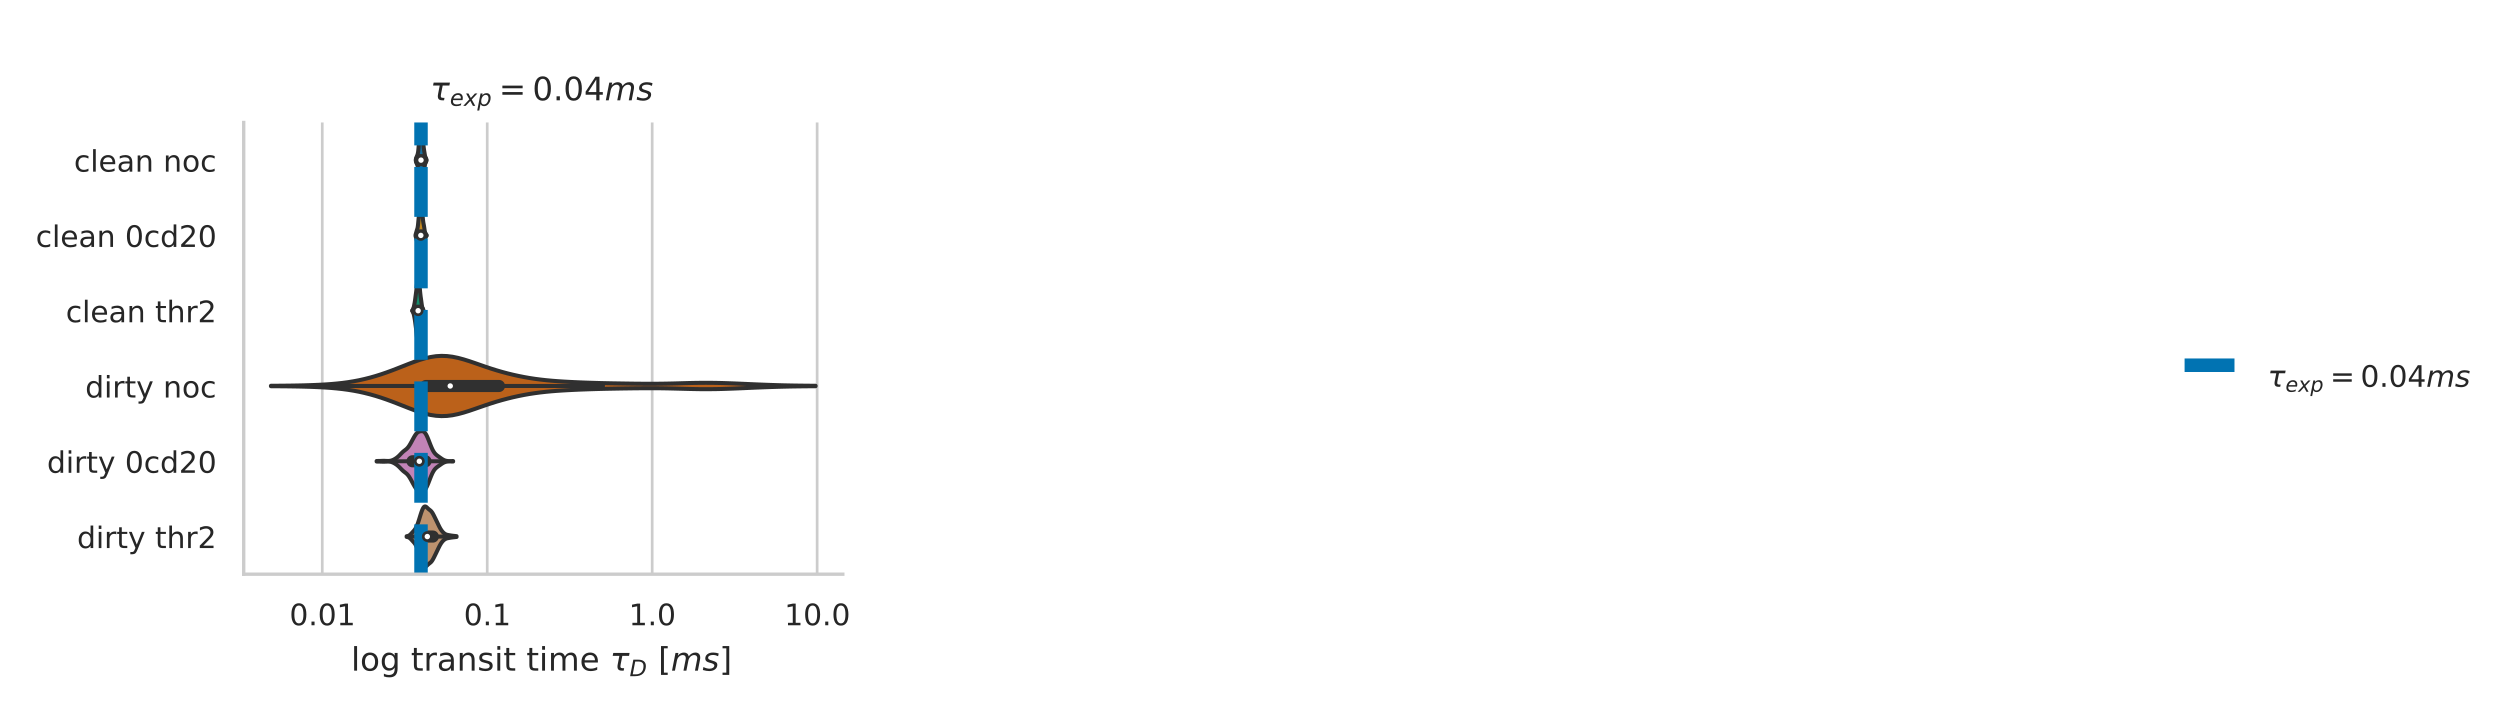<?xml version="1.0" encoding="UTF-8"?>
<svg xmlns="http://www.w3.org/2000/svg" xmlns:xlink="http://www.w3.org/1999/xlink" width="741.601" height="216" viewBox="0 0 741.601 216">
<rect x="0" y="0" width="741.601" height="216" fill="#808080" stroke="none"/>
<defs>
<g>
<g id="glyph-0-0">
<path d="M 2.797 -5.844 C 2.348 -5.844 2.016 -5.625 1.785 -5.184 C 1.559 -4.742 1.453 -4.082 1.453 -3.203 C 1.453 -2.324 1.559 -1.664 1.785 -1.223 C 2.016 -0.781 2.348 -0.562 2.797 -0.562 C 3.246 -0.562 3.582 -0.781 3.809 -1.223 C 4.031 -1.664 4.145 -2.324 4.145 -3.203 C 4.145 -4.082 4.031 -4.742 3.809 -5.184 C 3.582 -5.625 3.246 -5.844 2.797 -5.844 Z M 2.797 -6.531 C 3.512 -6.531 4.059 -6.238 4.445 -5.676 C 4.824 -5.105 5.016 -4.277 5.016 -3.203 C 5.016 -2.121 4.824 -1.293 4.445 -0.73 C 4.059 -0.168 3.512 0.113 2.789 0.113 C 2.066 0.113 1.523 -0.168 1.145 -0.73 C 0.766 -1.293 0.582 -2.121 0.582 -3.203 C 0.582 -4.277 0.766 -5.105 1.145 -5.676 C 1.523 -6.238 2.078 -6.531 2.797 -6.531 Z M 2.797 -6.531 "/>
</g>
<g id="glyph-0-1">
<path d="M 0.941 -1.09 L 1.848 -1.09 L 1.848 0 L 0.941 0 Z M 0.941 -1.09 "/>
</g>
<g id="glyph-0-2">
<path d="M 1.09 -0.73 L 2.508 -0.73 L 2.508 -5.625 L 0.969 -5.316 L 0.969 -6.105 L 2.5 -6.414 L 3.371 -6.414 L 3.371 -0.73 L 4.789 -0.73 L 4.789 0 L 1.09 0 Z M 1.09 -0.73 "/>
</g>
<g id="glyph-0-3">
<path d="M 4.293 -4.629 L 4.293 -3.891 C 4.066 -4.012 3.844 -4.102 3.617 -4.164 C 3.387 -4.223 3.168 -4.258 2.938 -4.258 C 2.43 -4.258 2.023 -4.094 1.742 -3.766 C 1.461 -3.441 1.32 -2.984 1.32 -2.402 C 1.32 -1.812 1.461 -1.355 1.742 -1.031 C 2.023 -0.703 2.43 -0.547 2.938 -0.547 C 3.168 -0.547 3.387 -0.57 3.617 -0.633 C 3.844 -0.695 4.066 -0.793 4.293 -0.914 L 4.293 -0.184 C 4.066 -0.078 3.836 0 3.609 0.043 C 3.371 0.09 3.113 0.113 2.852 0.113 C 2.129 0.113 1.547 -0.105 1.125 -0.562 C 0.695 -1.012 0.484 -1.629 0.484 -2.402 C 0.484 -3.188 0.695 -3.801 1.125 -4.25 C 1.559 -4.699 2.148 -4.93 2.902 -4.93 C 3.152 -4.93 3.387 -4.902 3.617 -4.848 C 3.844 -4.797 4.074 -4.727 4.293 -4.629 Z M 4.293 -4.629 "/>
</g>
<g id="glyph-0-4">
<path d="M 0.828 -6.688 L 1.621 -6.688 L 1.621 0 L 0.828 0 Z M 0.828 -6.688 "/>
</g>
<g id="glyph-0-5">
<path d="M 4.945 -2.605 L 4.945 -2.219 L 1.312 -2.219 C 1.348 -1.672 1.504 -1.25 1.805 -0.969 C 2.094 -0.688 2.5 -0.547 3.027 -0.547 C 3.328 -0.547 3.625 -0.582 3.906 -0.652 C 4.188 -0.723 4.48 -0.836 4.762 -0.996 L 4.762 -0.246 C 4.48 -0.125 4.188 -0.027 3.891 0.027 C 3.59 0.078 3.281 0.113 2.984 0.113 C 2.207 0.113 1.602 -0.105 1.152 -0.547 C 0.703 -0.984 0.484 -1.594 0.484 -2.359 C 0.484 -3.141 0.695 -3.766 1.117 -4.234 C 1.539 -4.691 2.121 -4.93 2.844 -4.93 C 3.492 -4.93 4.004 -4.719 4.383 -4.305 C 4.754 -3.879 4.945 -3.316 4.945 -2.605 Z M 4.152 -2.832 C 4.145 -3.266 4.023 -3.609 3.793 -3.871 C 3.555 -4.129 3.238 -4.258 2.852 -4.258 C 2.41 -4.258 2.059 -4.129 1.797 -3.879 C 1.531 -3.633 1.371 -3.281 1.336 -2.832 Z M 4.152 -2.832 "/>
</g>
<g id="glyph-0-6">
<path d="M 3.02 -2.422 C 2.375 -2.422 1.938 -2.34 1.691 -2.199 C 1.441 -2.051 1.32 -1.805 1.32 -1.453 C 1.32 -1.172 1.406 -0.941 1.594 -0.781 C 1.777 -0.617 2.031 -0.535 2.348 -0.535 C 2.789 -0.535 3.141 -0.688 3.406 -1.004 C 3.668 -1.312 3.801 -1.727 3.801 -2.242 L 3.801 -2.422 Z M 4.594 -2.746 L 4.594 0 L 3.801 0 L 3.801 -0.73 C 3.617 -0.43 3.387 -0.219 3.125 -0.09 C 2.859 0.043 2.527 0.113 2.137 0.113 C 1.645 0.113 1.25 -0.02 0.961 -0.289 C 0.668 -0.562 0.527 -0.934 0.527 -1.398 C 0.527 -1.938 0.703 -2.34 1.074 -2.621 C 1.434 -2.895 1.973 -3.035 2.691 -3.035 L 3.801 -3.035 L 3.801 -3.113 C 3.801 -3.477 3.68 -3.758 3.441 -3.961 C 3.203 -4.152 2.867 -4.258 2.438 -4.258 C 2.156 -4.258 1.891 -4.223 1.629 -4.152 C 1.363 -4.082 1.117 -3.988 0.879 -3.863 L 0.879 -4.594 C 1.16 -4.699 1.441 -4.789 1.715 -4.84 C 1.988 -4.895 2.254 -4.93 2.516 -4.93 C 3.211 -4.93 3.73 -4.742 4.074 -4.383 C 4.418 -4.023 4.594 -3.477 4.594 -2.746 Z M 4.594 -2.746 "/>
</g>
<g id="glyph-0-7">
<path d="M 4.832 -2.902 L 4.832 0 L 4.039 0 L 4.039 -2.879 C 4.039 -3.336 3.941 -3.668 3.766 -3.898 C 3.59 -4.129 3.328 -4.242 2.973 -4.242 C 2.543 -4.242 2.207 -4.102 1.961 -3.828 C 1.715 -3.555 1.594 -3.188 1.594 -2.719 L 1.594 0 L 0.801 0 L 0.801 -4.812 L 1.594 -4.812 L 1.594 -4.066 C 1.777 -4.348 1.996 -4.566 2.262 -4.707 C 2.516 -4.848 2.816 -4.93 3.152 -4.93 C 3.695 -4.93 4.117 -4.754 4.398 -4.41 C 4.68 -4.066 4.832 -3.562 4.832 -2.902 Z M 4.832 -2.902 "/>
</g>
<g id="glyph-0-8">
</g>
<g id="glyph-0-9">
<path d="M 2.691 -4.258 C 2.27 -4.258 1.938 -4.094 1.691 -3.758 C 1.441 -3.422 1.32 -2.973 1.32 -2.402 C 1.32 -1.82 1.434 -1.371 1.68 -1.039 C 1.926 -0.703 2.262 -0.547 2.691 -0.547 C 3.113 -0.547 3.449 -0.703 3.695 -1.039 C 3.941 -1.371 4.066 -1.82 4.066 -2.402 C 4.066 -2.965 3.941 -3.422 3.695 -3.758 C 3.449 -4.094 3.113 -4.258 2.691 -4.258 Z M 2.691 -4.93 C 3.379 -4.93 3.914 -4.699 4.312 -4.258 C 4.699 -3.809 4.902 -3.195 4.902 -2.402 C 4.902 -1.609 4.699 -0.996 4.312 -0.555 C 3.914 -0.105 3.379 0.113 2.691 0.113 C 1.996 0.113 1.453 -0.105 1.066 -0.555 C 0.676 -0.996 0.484 -1.609 0.484 -2.402 C 0.484 -3.195 0.676 -3.809 1.066 -4.258 C 1.453 -4.699 1.996 -4.93 2.691 -4.93 Z M 2.691 -4.93 "/>
</g>
<g id="glyph-0-10">
<path d="M 3.996 -4.082 L 3.996 -6.688 L 4.789 -6.688 L 4.789 0 L 3.996 0 L 3.996 -0.723 C 3.828 -0.43 3.617 -0.219 3.363 -0.09 C 3.105 0.043 2.809 0.113 2.457 0.113 C 1.875 0.113 1.398 -0.113 1.031 -0.57 C 0.66 -1.031 0.484 -1.645 0.484 -2.402 C 0.484 -3.16 0.66 -3.766 1.031 -4.234 C 1.398 -4.691 1.875 -4.93 2.457 -4.93 C 2.809 -4.93 3.105 -4.859 3.363 -4.719 C 3.617 -4.574 3.828 -4.363 3.996 -4.082 Z M 1.301 -2.402 C 1.301 -1.82 1.418 -1.363 1.656 -1.031 C 1.891 -0.695 2.219 -0.535 2.641 -0.535 C 3.062 -0.535 3.387 -0.695 3.633 -1.031 C 3.871 -1.363 3.996 -1.82 3.996 -2.402 C 3.996 -2.984 3.871 -3.434 3.633 -3.766 C 3.387 -4.102 3.062 -4.27 2.641 -4.27 C 2.219 -4.27 1.891 -4.102 1.656 -3.766 C 1.418 -3.434 1.301 -2.984 1.301 -2.402 Z M 1.301 -2.402 "/>
</g>
<g id="glyph-0-11">
<path d="M 1.691 -0.73 L 4.719 -0.73 L 4.719 0 L 0.641 0 L 0.641 -0.73 C 0.969 -1.066 1.418 -1.523 1.988 -2.102 C 2.551 -2.676 2.914 -3.043 3.062 -3.211 C 3.344 -3.52 3.539 -3.785 3.645 -4.004 C 3.75 -4.215 3.809 -4.434 3.809 -4.645 C 3.809 -4.98 3.688 -5.262 3.449 -5.473 C 3.211 -5.684 2.902 -5.801 2.516 -5.801 C 2.242 -5.801 1.953 -5.746 1.656 -5.66 C 1.355 -5.562 1.031 -5.422 0.688 -5.227 L 0.688 -6.105 C 1.039 -6.246 1.363 -6.355 1.664 -6.426 C 1.961 -6.496 2.242 -6.531 2.5 -6.531 C 3.16 -6.531 3.688 -6.363 4.082 -6.027 C 4.48 -5.695 4.68 -5.254 4.68 -4.699 C 4.68 -4.434 4.629 -4.18 4.531 -3.953 C 4.434 -3.715 4.258 -3.434 3.996 -3.113 C 3.926 -3.027 3.695 -2.789 3.309 -2.395 C 2.922 -1.996 2.387 -1.441 1.691 -0.73 Z M 1.691 -0.73 "/>
</g>
<g id="glyph-0-12">
<path d="M 1.609 -6.176 L 1.609 -4.812 L 3.238 -4.812 L 3.238 -4.199 L 1.609 -4.199 L 1.609 -1.586 C 1.609 -1.188 1.664 -0.934 1.77 -0.828 C 1.875 -0.711 2.094 -0.66 2.43 -0.66 L 3.238 -0.66 L 3.238 0 L 2.43 0 C 1.812 0 1.391 -0.113 1.16 -0.344 C 0.934 -0.57 0.82 -0.984 0.82 -1.586 L 0.82 -4.199 L 0.238 -4.199 L 0.238 -4.812 L 0.82 -4.812 L 0.82 -6.176 Z M 1.609 -6.176 "/>
</g>
<g id="glyph-0-13">
<path d="M 4.832 -2.902 L 4.832 0 L 4.039 0 L 4.039 -2.879 C 4.039 -3.336 3.941 -3.668 3.766 -3.898 C 3.59 -4.129 3.328 -4.242 2.973 -4.242 C 2.543 -4.242 2.207 -4.102 1.961 -3.828 C 1.715 -3.555 1.594 -3.188 1.594 -2.719 L 1.594 0 L 0.801 0 L 0.801 -6.688 L 1.594 -6.688 L 1.594 -4.066 C 1.777 -4.348 1.996 -4.566 2.262 -4.707 C 2.516 -4.848 2.816 -4.93 3.152 -4.93 C 3.695 -4.93 4.117 -4.754 4.398 -4.41 C 4.68 -4.066 4.832 -3.562 4.832 -2.902 Z M 4.832 -2.902 "/>
</g>
<g id="glyph-0-14">
<path d="M 3.617 -4.074 C 3.527 -4.129 3.434 -4.164 3.328 -4.188 C 3.223 -4.207 3.105 -4.223 2.984 -4.223 C 2.535 -4.223 2.191 -4.074 1.953 -3.785 C 1.707 -3.492 1.594 -3.078 1.594 -2.535 L 1.594 0 L 0.801 0 L 0.801 -4.812 L 1.594 -4.812 L 1.594 -4.066 C 1.75 -4.355 1.973 -4.574 2.234 -4.719 C 2.5 -4.859 2.824 -4.93 3.211 -4.93 C 3.266 -4.93 3.328 -4.918 3.398 -4.918 C 3.457 -4.91 3.527 -4.902 3.617 -4.883 Z M 3.617 -4.074 "/>
</g>
<g id="glyph-0-15">
<path d="M 0.828 -4.812 L 1.621 -4.812 L 1.621 0 L 0.828 0 Z M 0.828 -6.688 L 1.621 -6.688 L 1.621 -5.684 L 0.828 -5.684 Z M 0.828 -6.688 "/>
</g>
<g id="glyph-0-16">
<path d="M 2.832 0.441 C 2.605 1.004 2.387 1.383 2.172 1.559 C 1.961 1.734 1.68 1.82 1.328 1.82 L 0.695 1.82 L 0.695 1.16 L 1.16 1.16 C 1.371 1.16 1.539 1.109 1.664 1.004 C 1.785 0.898 1.918 0.66 2.066 0.273 L 2.207 -0.078 L 0.266 -4.812 L 1.102 -4.812 L 2.605 -1.047 L 4.109 -4.812 L 4.945 -4.812 Z M 2.832 0.441 "/>
</g>
<g id="glyph-0-17">
<path d="M 0.934 -3.996 L 6.441 -3.996 L 6.441 -3.273 L 0.934 -3.273 Z M 0.934 -2.242 L 6.441 -2.242 L 6.441 -1.512 L 0.934 -1.512 Z M 0.934 -2.242 "/>
</g>
<g id="glyph-0-18">
<path d="M 3.328 -5.66 L 1.137 -2.234 L 3.328 -2.234 Z M 3.098 -6.414 L 4.188 -6.414 L 4.188 -2.234 L 5.105 -2.234 L 5.105 -1.512 L 4.188 -1.512 L 4.188 0 L 3.328 0 L 3.328 -1.512 L 0.43 -1.512 L 0.43 -2.348 Z M 3.098 -6.414 "/>
</g>
<g id="glyph-1-0">
<path d="M 0.902 -7.297 L 1.766 -7.297 L 1.766 0 L 0.902 0 Z M 0.902 -7.297 "/>
</g>
<g id="glyph-1-1">
<path d="M 2.938 -4.645 C 2.477 -4.645 2.113 -4.465 1.844 -4.098 C 1.574 -3.734 1.441 -3.246 1.441 -2.621 C 1.441 -1.988 1.566 -1.496 1.832 -1.133 C 2.102 -0.77 2.469 -0.594 2.938 -0.594 C 3.398 -0.594 3.762 -0.77 4.031 -1.133 C 4.301 -1.496 4.434 -1.988 4.434 -2.621 C 4.434 -3.234 4.301 -3.734 4.031 -4.098 C 3.762 -4.465 3.398 -4.645 2.938 -4.645 Z M 2.938 -5.375 C 3.688 -5.375 4.273 -5.125 4.703 -4.645 C 5.125 -4.156 5.348 -3.484 5.348 -2.621 C 5.348 -1.758 5.125 -1.086 4.703 -0.605 C 4.273 -0.113 3.688 0.125 2.938 0.125 C 2.18 0.125 1.586 -0.113 1.16 -0.605 C 0.738 -1.086 0.527 -1.758 0.527 -2.621 C 0.527 -3.484 0.738 -4.156 1.16 -4.645 C 1.586 -5.125 2.18 -5.375 2.938 -5.375 Z M 2.938 -5.375 "/>
</g>
<g id="glyph-1-2">
<path d="M 4.359 -2.688 C 4.359 -3.301 4.223 -3.793 3.973 -4.137 C 3.715 -4.484 3.352 -4.656 2.891 -4.656 C 2.43 -4.656 2.062 -4.484 1.805 -4.137 C 1.547 -3.793 1.422 -3.301 1.422 -2.688 C 1.422 -2.062 1.547 -1.586 1.805 -1.238 C 2.062 -0.895 2.43 -0.719 2.891 -0.719 C 3.352 -0.719 3.715 -0.895 3.973 -1.238 C 4.223 -1.586 4.359 -2.062 4.359 -2.688 Z M 5.223 -0.652 C 5.223 0.23 5.02 0.895 4.629 1.336 C 4.223 1.766 3.621 1.988 2.805 1.988 C 2.496 1.988 2.219 1.957 1.949 1.922 C 1.68 1.871 1.41 1.805 1.16 1.707 L 1.16 0.875 C 1.41 1.008 1.66 1.105 1.91 1.172 C 2.16 1.238 2.41 1.277 2.668 1.277 C 3.227 1.277 3.648 1.125 3.938 0.836 C 4.215 0.539 4.359 0.098 4.359 -0.5 L 4.359 -0.922 C 4.176 -0.613 3.945 -0.383 3.668 -0.23 C 3.391 -0.078 3.062 0 2.68 0 C 2.027 0 1.508 -0.238 1.113 -0.73 C 0.719 -1.219 0.527 -1.871 0.527 -2.688 C 0.527 -3.496 0.719 -4.148 1.113 -4.637 C 1.508 -5.125 2.027 -5.375 2.68 -5.375 C 3.062 -5.375 3.391 -5.301 3.668 -5.145 C 3.945 -4.992 4.176 -4.762 4.359 -4.453 L 4.359 -5.25 L 5.223 -5.25 Z M 5.223 -0.652 "/>
</g>
<g id="glyph-1-3">
</g>
<g id="glyph-1-4">
<path d="M 1.758 -6.738 L 1.758 -5.25 L 3.531 -5.25 L 3.531 -4.578 L 1.758 -4.578 L 1.758 -1.727 C 1.758 -1.297 1.812 -1.02 1.93 -0.902 C 2.043 -0.777 2.285 -0.719 2.648 -0.719 L 3.531 -0.719 L 3.531 0 L 2.648 0 C 1.977 0 1.516 -0.125 1.266 -0.375 C 1.02 -0.625 0.895 -1.074 0.895 -1.727 L 0.895 -4.578 L 0.258 -4.578 L 0.258 -5.25 L 0.895 -5.25 L 0.895 -6.738 Z M 1.758 -6.738 "/>
</g>
<g id="glyph-1-5">
<path d="M 3.945 -4.445 C 3.848 -4.504 3.742 -4.539 3.629 -4.57 C 3.512 -4.59 3.391 -4.609 3.254 -4.609 C 2.766 -4.609 2.391 -4.445 2.133 -4.129 C 1.863 -3.812 1.738 -3.359 1.738 -2.766 L 1.738 0 L 0.875 0 L 0.875 -5.25 L 1.738 -5.25 L 1.738 -4.434 C 1.91 -4.754 2.152 -4.992 2.438 -5.145 C 2.727 -5.301 3.082 -5.375 3.504 -5.375 C 3.562 -5.375 3.629 -5.367 3.707 -5.367 C 3.773 -5.355 3.848 -5.348 3.945 -5.328 Z M 3.945 -4.445 "/>
</g>
<g id="glyph-1-6">
<path d="M 3.293 -2.641 C 2.594 -2.641 2.113 -2.555 1.844 -2.398 C 1.574 -2.238 1.441 -1.969 1.441 -1.586 C 1.441 -1.277 1.535 -1.027 1.738 -0.855 C 1.938 -0.672 2.219 -0.586 2.562 -0.586 C 3.043 -0.586 3.426 -0.75 3.715 -1.094 C 4.004 -1.43 4.148 -1.883 4.148 -2.449 L 4.148 -2.641 Z M 5.012 -2.996 L 5.012 0 L 4.148 0 L 4.148 -0.797 C 3.945 -0.469 3.695 -0.238 3.406 -0.098 C 3.121 0.047 2.754 0.125 2.332 0.125 C 1.797 0.125 1.363 -0.02 1.047 -0.316 C 0.73 -0.613 0.574 -1.02 0.574 -1.527 C 0.574 -2.113 0.77 -2.555 1.172 -2.859 C 1.566 -3.16 2.152 -3.312 2.938 -3.312 L 4.148 -3.312 L 4.148 -3.398 C 4.148 -3.793 4.012 -4.098 3.754 -4.32 C 3.496 -4.531 3.129 -4.645 2.66 -4.645 C 2.352 -4.645 2.062 -4.609 1.777 -4.531 C 1.488 -4.453 1.219 -4.348 0.961 -4.215 L 0.961 -5.012 C 1.266 -5.125 1.574 -5.223 1.871 -5.281 C 2.168 -5.336 2.457 -5.375 2.746 -5.375 C 3.504 -5.375 4.07 -5.176 4.445 -4.781 C 4.82 -4.387 5.012 -3.793 5.012 -2.996 Z M 5.012 -2.996 "/>
</g>
<g id="glyph-1-7">
<path d="M 5.27 -3.168 L 5.27 0 L 4.406 0 L 4.406 -3.141 C 4.406 -3.637 4.301 -4.004 4.109 -4.254 C 3.918 -4.504 3.629 -4.629 3.246 -4.629 C 2.773 -4.629 2.41 -4.473 2.141 -4.176 C 1.871 -3.879 1.738 -3.477 1.738 -2.965 L 1.738 0 L 0.875 0 L 0.875 -5.25 L 1.738 -5.25 L 1.738 -4.434 C 1.938 -4.742 2.18 -4.98 2.469 -5.137 C 2.746 -5.289 3.07 -5.375 3.438 -5.375 C 4.031 -5.375 4.492 -5.184 4.801 -4.809 C 5.105 -4.434 5.27 -3.887 5.27 -3.168 Z M 5.27 -3.168 "/>
</g>
<g id="glyph-1-8">
<path d="M 4.254 -5.098 L 4.254 -4.281 C 4.004 -4.398 3.754 -4.492 3.496 -4.559 C 3.227 -4.617 2.957 -4.656 2.68 -4.656 C 2.246 -4.656 1.922 -4.59 1.707 -4.453 C 1.496 -4.32 1.391 -4.129 1.391 -3.867 C 1.391 -3.668 1.469 -3.512 1.621 -3.398 C 1.777 -3.281 2.082 -3.168 2.543 -3.07 L 2.84 -3.004 C 3.457 -2.871 3.887 -2.68 4.148 -2.449 C 4.398 -2.207 4.531 -1.871 4.531 -1.449 C 4.531 -0.961 4.34 -0.574 3.957 -0.297 C 3.57 -0.008 3.035 0.125 2.363 0.125 C 2.074 0.125 1.785 0.098 1.477 0.047 C 1.172 0 0.855 -0.078 0.52 -0.191 L 0.52 -1.086 C 0.836 -0.91 1.152 -0.789 1.461 -0.711 C 1.766 -0.625 2.074 -0.586 2.379 -0.586 C 2.785 -0.586 3.102 -0.652 3.32 -0.789 C 3.531 -0.922 3.648 -1.125 3.648 -1.383 C 3.648 -1.613 3.562 -1.797 3.406 -1.922 C 3.254 -2.043 2.91 -2.168 2.371 -2.285 L 2.074 -2.352 C 1.535 -2.469 1.141 -2.641 0.91 -2.871 C 0.672 -3.102 0.559 -3.418 0.559 -3.832 C 0.559 -4.32 0.73 -4.703 1.074 -4.973 C 1.422 -5.242 1.922 -5.375 2.574 -5.375 C 2.891 -5.375 3.188 -5.348 3.477 -5.301 C 3.754 -5.25 4.012 -5.184 4.254 -5.098 Z M 4.254 -5.098 "/>
</g>
<g id="glyph-1-9">
<path d="M 0.902 -5.25 L 1.766 -5.25 L 1.766 0 L 0.902 0 Z M 0.902 -7.297 L 1.766 -7.297 L 1.766 -6.203 L 0.902 -6.203 Z M 0.902 -7.297 "/>
</g>
<g id="glyph-1-10">
<path d="M 4.992 -4.242 C 5.203 -4.629 5.461 -4.906 5.762 -5.098 C 6.059 -5.281 6.414 -5.375 6.824 -5.375 C 7.363 -5.375 7.785 -5.184 8.082 -4.801 C 8.379 -4.414 8.535 -3.867 8.535 -3.168 L 8.535 0 L 7.672 0 L 7.672 -3.141 C 7.672 -3.637 7.574 -4.012 7.402 -4.262 C 7.219 -4.504 6.949 -4.629 6.586 -4.629 C 6.133 -4.629 5.777 -4.473 5.52 -4.176 C 5.262 -3.879 5.137 -3.477 5.137 -2.965 L 5.137 0 L 4.273 0 L 4.273 -3.141 C 4.273 -3.637 4.176 -4.012 4.004 -4.262 C 3.82 -4.504 3.543 -4.629 3.176 -4.629 C 2.734 -4.629 2.379 -4.473 2.121 -4.176 C 1.863 -3.879 1.738 -3.477 1.738 -2.965 L 1.738 0 L 0.875 0 L 0.875 -5.25 L 1.738 -5.25 L 1.738 -4.434 C 1.93 -4.754 2.168 -4.992 2.449 -5.145 C 2.719 -5.301 3.043 -5.375 3.426 -5.375 C 3.812 -5.375 4.129 -5.281 4.398 -5.09 C 4.664 -4.895 4.859 -4.609 4.992 -4.242 Z M 4.992 -4.242 "/>
</g>
<g id="glyph-1-11">
<path d="M 5.395 -2.84 L 5.395 -2.418 L 1.43 -2.418 C 1.469 -1.824 1.641 -1.363 1.969 -1.055 C 2.285 -0.75 2.727 -0.594 3.301 -0.594 C 3.629 -0.594 3.957 -0.633 4.262 -0.711 C 4.57 -0.789 4.887 -0.91 5.195 -1.086 L 5.195 -0.27 C 4.887 -0.133 4.57 -0.027 4.242 0.027 C 3.918 0.086 3.582 0.125 3.254 0.125 C 2.41 0.125 1.746 -0.113 1.258 -0.594 C 0.77 -1.074 0.527 -1.738 0.527 -2.574 C 0.527 -3.426 0.758 -4.109 1.219 -4.617 C 1.68 -5.117 2.312 -5.375 3.102 -5.375 C 3.812 -5.375 4.367 -5.145 4.781 -4.695 C 5.184 -4.234 5.395 -3.621 5.395 -2.84 Z M 4.531 -3.09 C 4.523 -3.562 4.387 -3.938 4.137 -4.223 C 3.879 -4.504 3.531 -4.645 3.109 -4.645 C 2.629 -4.645 2.246 -4.504 1.957 -4.234 C 1.672 -3.965 1.496 -3.582 1.461 -3.09 Z M 4.531 -3.09 "/>
</g>
<g id="glyph-1-12">
<path d="M 0.824 -7.297 L 2.812 -7.297 L 2.812 -6.625 L 1.691 -6.625 L 1.691 0.586 L 2.812 0.586 L 2.812 1.258 L 0.824 1.258 Z M 0.824 -7.297 "/>
</g>
<g id="glyph-1-13">
<path d="M 2.918 -7.297 L 2.918 1.258 L 0.93 1.258 L 0.93 0.586 L 2.055 0.586 L 2.055 -6.625 L 0.93 -6.625 L 0.93 -7.297 Z M 2.918 -7.297 "/>
</g>
<g id="glyph-1-14">
<path d="M 1.02 -4.359 L 7.027 -4.359 L 7.027 -3.57 L 1.02 -3.57 Z M 1.02 -2.449 L 7.027 -2.449 L 7.027 -1.652 L 1.02 -1.652 Z M 1.02 -2.449 "/>
</g>
<g id="glyph-1-15">
<path d="M 3.055 -6.375 C 2.562 -6.375 2.199 -6.133 1.949 -5.656 C 1.699 -5.176 1.586 -4.453 1.586 -3.496 C 1.586 -2.535 1.699 -1.812 1.949 -1.336 C 2.199 -0.855 2.562 -0.613 3.055 -0.613 C 3.543 -0.613 3.906 -0.855 4.156 -1.336 C 4.398 -1.812 4.523 -2.535 4.523 -3.496 C 4.523 -4.453 4.398 -5.176 4.156 -5.656 C 3.906 -6.133 3.543 -6.375 3.055 -6.375 Z M 3.055 -7.125 C 3.832 -7.125 4.426 -6.805 4.848 -6.191 C 5.262 -5.566 5.473 -4.664 5.473 -3.496 C 5.473 -2.312 5.262 -1.41 4.848 -0.797 C 4.426 -0.184 3.832 0.125 3.043 0.125 C 2.258 0.125 1.66 -0.184 1.246 -0.797 C 0.836 -1.41 0.633 -2.312 0.633 -3.496 C 0.633 -4.664 0.836 -5.566 1.246 -6.191 C 1.66 -6.805 2.266 -7.125 3.055 -7.125 Z M 3.055 -7.125 "/>
</g>
<g id="glyph-1-16">
<path d="M 1.027 -1.191 L 2.016 -1.191 L 2.016 0 L 1.027 0 Z M 1.027 -1.191 "/>
</g>
<g id="glyph-1-17">
<path d="M 3.629 -6.172 L 1.238 -2.438 L 3.629 -2.438 Z M 3.379 -7 L 4.57 -7 L 4.57 -2.438 L 5.566 -2.438 L 5.566 -1.652 L 4.57 -1.652 L 4.57 0 L 3.629 0 L 3.629 -1.652 L 0.469 -1.652 L 0.469 -2.562 Z M 3.379 -7 "/>
</g>
<g id="glyph-2-0">
<path d="M 1.137 -4.898 L 2.559 -4.898 C 3.312 -4.898 3.883 -4.738 4.273 -4.414 C 4.656 -4.094 4.852 -3.621 4.852 -2.992 C 4.852 -2.574 4.777 -2.172 4.629 -1.781 C 4.48 -1.391 4.281 -1.07 4.023 -0.805 C 3.762 -0.539 3.434 -0.336 3.031 -0.203 C 2.629 -0.066 2.156 0 1.613 0 L 0.18 0 Z M 1.695 -4.355 L 0.953 -0.543 L 1.82 -0.543 C 2.559 -0.543 3.137 -0.754 3.543 -1.184 C 3.945 -1.605 4.152 -2.211 4.152 -2.992 C 4.152 -3.461 4.02 -3.805 3.758 -4.023 C 3.496 -4.242 3.086 -4.355 2.527 -4.355 Z M 1.695 -4.355 "/>
</g>
<g id="glyph-2-1">
<path d="M 3.23 -2.164 C 3.23 -2.199 3.238 -2.23 3.246 -2.27 C 3.246 -2.312 3.254 -2.344 3.254 -2.387 C 3.254 -2.656 3.172 -2.863 3.016 -3.016 C 2.855 -3.172 2.648 -3.254 2.379 -3.254 C 2.078 -3.254 1.812 -3.152 1.586 -2.965 C 1.359 -2.773 1.184 -2.508 1.062 -2.164 Z M 3.758 -1.695 L 0.949 -1.695 C 0.934 -1.605 0.922 -1.539 0.922 -1.492 C 0.914 -1.445 0.914 -1.406 0.914 -1.371 C 0.914 -1.062 1.008 -0.828 1.195 -0.664 C 1.383 -0.496 1.645 -0.418 1.988 -0.418 C 2.246 -0.418 2.492 -0.445 2.727 -0.504 C 2.965 -0.559 3.184 -0.645 3.387 -0.766 L 3.273 -0.168 C 3.051 -0.074 2.824 -0.012 2.594 0.027 C 2.367 0.066 2.129 0.086 1.895 0.086 C 1.383 0.086 0.988 -0.035 0.719 -0.277 C 0.445 -0.516 0.309 -0.859 0.309 -1.309 C 0.309 -1.688 0.375 -2.043 0.512 -2.371 C 0.645 -2.703 0.848 -2.996 1.117 -3.258 C 1.285 -3.422 1.484 -3.543 1.719 -3.629 C 1.957 -3.715 2.203 -3.762 2.473 -3.762 C 2.891 -3.762 3.219 -3.637 3.469 -3.387 C 3.711 -3.137 3.836 -2.801 3.836 -2.387 C 3.836 -2.285 3.832 -2.176 3.816 -2.062 C 3.805 -1.941 3.785 -1.82 3.758 -1.695 Z M 3.758 -1.695 "/>
</g>
<g id="glyph-2-2">
<path d="M 4.031 -3.676 L 2.344 -1.875 L 3.379 0 L 2.688 0 L 1.91 -1.457 L 0.559 0 L -0.168 0 L 1.633 -1.934 L 0.672 -3.676 L 1.363 -3.676 L 2.07 -2.344 L 3.301 -3.676 Z M 4.031 -3.676 "/>
</g>
<g id="glyph-2-3">
<path d="M 3.332 -2.266 C 3.332 -2.586 3.258 -2.828 3.125 -3.004 C 2.984 -3.172 2.781 -3.258 2.52 -3.258 C 2.34 -3.258 2.164 -3.211 2.004 -3.117 C 1.84 -3.023 1.695 -2.895 1.574 -2.723 C 1.445 -2.547 1.344 -2.332 1.27 -2.09 C 1.195 -1.848 1.164 -1.605 1.164 -1.363 C 1.164 -1.055 1.23 -0.82 1.371 -0.66 C 1.504 -0.492 1.707 -0.41 1.969 -0.41 C 2.156 -0.41 2.332 -0.449 2.492 -0.543 C 2.656 -0.633 2.797 -0.758 2.918 -0.934 C 3.039 -1.109 3.137 -1.324 3.219 -1.566 C 3.293 -1.809 3.332 -2.043 3.332 -2.266 Z M 1.465 -3.117 C 1.625 -3.328 1.812 -3.488 2.035 -3.594 C 2.25 -3.703 2.5 -3.762 2.77 -3.762 C 3.145 -3.762 3.434 -3.637 3.641 -3.395 C 3.852 -3.145 3.957 -2.801 3.957 -2.359 C 3.957 -1.996 3.891 -1.645 3.762 -1.316 C 3.629 -0.988 3.449 -0.691 3.207 -0.438 C 3.043 -0.262 2.855 -0.129 2.656 -0.039 C 2.453 0.039 2.238 0.086 2.016 0.086 C 1.754 0.086 1.531 0.035 1.359 -0.066 C 1.184 -0.176 1.047 -0.336 0.961 -0.551 L 0.586 1.391 L -0.012 1.391 L 0.969 -3.676 L 1.574 -3.676 Z M 1.465 -3.117 "/>
</g>
<g id="glyph-3-0">
<path d="M 8.621 -3.168 L 8.008 0 L 7.141 0 L 7.746 -3.141 C 7.766 -3.273 7.785 -3.391 7.805 -3.484 C 7.812 -3.582 7.824 -3.656 7.824 -3.734 C 7.824 -4.012 7.738 -4.234 7.586 -4.387 C 7.43 -4.539 7.211 -4.629 6.93 -4.629 C 6.508 -4.629 6.133 -4.465 5.809 -4.156 C 5.48 -3.84 5.27 -3.426 5.176 -2.93 L 4.598 0 L 3.734 0 L 4.348 -3.141 C 4.367 -3.254 4.387 -3.359 4.406 -3.457 C 4.414 -3.551 4.426 -3.648 4.426 -3.727 C 4.426 -4.012 4.34 -4.234 4.188 -4.387 C 4.031 -4.539 3.812 -4.629 3.543 -4.629 C 3.121 -4.629 2.734 -4.465 2.41 -4.156 C 2.082 -3.84 1.871 -3.426 1.777 -2.93 L 1.199 0 L 0.336 0 L 1.363 -5.25 L 2.227 -5.25 L 2.062 -4.434 C 2.293 -4.742 2.562 -4.973 2.879 -5.137 C 3.195 -5.289 3.531 -5.375 3.898 -5.375 C 4.273 -5.375 4.578 -5.27 4.828 -5.078 C 5.078 -4.875 5.223 -4.598 5.281 -4.242 C 5.539 -4.609 5.848 -4.895 6.191 -5.09 C 6.539 -5.281 6.902 -5.375 7.285 -5.375 C 7.727 -5.375 8.074 -5.242 8.324 -4.98 C 8.574 -4.723 8.699 -4.359 8.699 -3.887 C 8.699 -3.781 8.688 -3.668 8.68 -3.543 C 8.66 -3.418 8.641 -3.293 8.621 -3.168 Z M 8.621 -3.168 "/>
</g>
<g id="glyph-3-1">
<path d="M 4.801 -5.098 L 4.637 -4.281 C 4.406 -4.398 4.156 -4.492 3.906 -4.559 C 3.656 -4.617 3.398 -4.656 3.129 -4.656 C 2.668 -4.656 2.312 -4.578 2.055 -4.426 C 1.797 -4.273 1.672 -4.062 1.672 -3.793 C 1.672 -3.484 1.969 -3.246 2.582 -3.082 C 2.621 -3.062 2.66 -3.055 2.68 -3.055 L 2.957 -2.965 C 3.531 -2.805 3.918 -2.629 4.109 -2.457 C 4.301 -2.285 4.398 -2.043 4.398 -1.746 C 4.398 -1.191 4.176 -0.738 3.734 -0.395 C 3.293 -0.047 2.707 0.125 1.996 0.125 C 1.719 0.125 1.43 0.098 1.125 0.047 C 0.816 0 0.469 -0.078 0.105 -0.191 L 0.277 -1.086 C 0.586 -0.91 0.902 -0.789 1.211 -0.711 C 1.516 -0.625 1.805 -0.586 2.094 -0.586 C 2.516 -0.586 2.852 -0.672 3.121 -0.855 C 3.379 -1.035 3.512 -1.266 3.512 -1.547 C 3.512 -1.844 3.168 -2.082 2.477 -2.273 L 2.391 -2.293 L 2.094 -2.371 C 1.652 -2.488 1.324 -2.629 1.125 -2.824 C 0.922 -3.016 0.824 -3.254 0.824 -3.551 C 0.824 -4.109 1.027 -4.559 1.449 -4.887 C 1.871 -5.211 2.438 -5.375 3.168 -5.375 C 3.457 -5.375 3.734 -5.348 4.004 -5.301 C 4.273 -5.25 4.531 -5.184 4.801 -5.098 Z M 4.801 -5.098 "/>
</g>
<g id="glyph-4-0">
<path d="M 2.965 -1.984 C 2.965 -2.016 2.969 -2.047 2.977 -2.082 C 2.977 -2.117 2.98 -2.148 2.98 -2.188 C 2.98 -2.434 2.906 -2.625 2.766 -2.766 C 2.617 -2.906 2.426 -2.98 2.18 -2.98 C 1.902 -2.98 1.664 -2.891 1.453 -2.715 C 1.246 -2.543 1.086 -2.297 0.973 -1.984 Z M 3.445 -1.551 L 0.867 -1.551 C 0.855 -1.473 0.844 -1.41 0.844 -1.367 C 0.836 -1.324 0.836 -1.289 0.836 -1.258 C 0.836 -0.973 0.926 -0.758 1.098 -0.609 C 1.27 -0.457 1.508 -0.383 1.824 -0.383 C 2.059 -0.383 2.285 -0.406 2.5 -0.461 C 2.715 -0.512 2.918 -0.59 3.105 -0.703 L 3 -0.152 C 2.797 -0.066 2.586 -0.012 2.379 0.023 C 2.168 0.062 1.953 0.082 1.738 0.082 C 1.27 0.082 0.906 -0.031 0.66 -0.254 C 0.406 -0.473 0.285 -0.789 0.285 -1.203 C 0.285 -1.547 0.344 -1.871 0.469 -2.176 C 0.59 -2.477 0.777 -2.746 1.023 -2.988 C 1.176 -3.137 1.363 -3.246 1.578 -3.328 C 1.793 -3.406 2.02 -3.449 2.266 -3.449 C 2.648 -3.449 2.949 -3.332 3.18 -3.105 C 3.398 -2.875 3.516 -2.57 3.516 -2.188 C 3.516 -2.094 3.512 -1.996 3.5 -1.891 C 3.488 -1.781 3.469 -1.668 3.445 -1.551 Z M 3.445 -1.551 "/>
</g>
<g id="glyph-4-1">
<path d="M 3.695 -3.371 L 2.148 -1.719 L 3.098 0 L 2.465 0 L 1.75 -1.336 L 0.512 0 L -0.152 0 L 1.496 -1.773 L 0.617 -3.371 L 1.25 -3.371 L 1.898 -2.148 L 3.023 -3.371 Z M 3.695 -3.371 "/>
</g>
<g id="glyph-4-2">
<path d="M 3.055 -2.074 C 3.055 -2.371 2.988 -2.594 2.863 -2.754 C 2.734 -2.906 2.551 -2.988 2.309 -2.988 C 2.145 -2.988 1.984 -2.945 1.836 -2.859 C 1.688 -2.773 1.551 -2.656 1.441 -2.496 C 1.324 -2.336 1.23 -2.137 1.164 -1.914 C 1.098 -1.695 1.066 -1.473 1.066 -1.25 C 1.066 -0.969 1.129 -0.75 1.258 -0.605 C 1.379 -0.449 1.566 -0.375 1.805 -0.375 C 1.977 -0.375 2.137 -0.414 2.285 -0.5 C 2.434 -0.578 2.562 -0.695 2.672 -0.855 C 2.785 -1.016 2.875 -1.215 2.949 -1.434 C 3.02 -1.656 3.055 -1.871 3.055 -2.074 Z M 1.344 -2.859 C 1.492 -3.051 1.664 -3.195 1.867 -3.297 C 2.062 -3.395 2.293 -3.449 2.539 -3.449 C 2.883 -3.449 3.148 -3.332 3.34 -3.109 C 3.531 -2.883 3.629 -2.57 3.629 -2.164 C 3.629 -1.828 3.566 -1.508 3.449 -1.207 C 3.328 -0.906 3.16 -0.633 2.938 -0.402 C 2.789 -0.242 2.617 -0.117 2.434 -0.035 C 2.25 0.035 2.051 0.082 1.848 0.082 C 1.609 0.082 1.406 0.031 1.246 -0.062 C 1.086 -0.16 0.961 -0.309 0.883 -0.504 L 0.535 1.273 L -0.012 1.273 L 0.887 -3.371 L 1.441 -3.371 Z M 1.344 -2.859 "/>
</g>
<g id="glyph-5-0">
<path d="M 7.902 -2.902 L 7.34 0 L 6.547 0 L 7.102 -2.879 C 7.121 -3 7.137 -3.105 7.156 -3.195 C 7.164 -3.281 7.172 -3.352 7.172 -3.422 C 7.172 -3.68 7.094 -3.879 6.953 -4.023 C 6.812 -4.164 6.609 -4.242 6.355 -4.242 C 5.965 -4.242 5.625 -4.094 5.324 -3.809 C 5.023 -3.52 4.832 -3.141 4.742 -2.684 L 4.215 0 L 3.422 0 L 3.988 -2.879 C 4.004 -2.984 4.023 -3.078 4.039 -3.168 C 4.047 -3.258 4.059 -3.344 4.059 -3.414 C 4.059 -3.68 3.977 -3.879 3.836 -4.023 C 3.695 -4.164 3.492 -4.242 3.246 -4.242 C 2.859 -4.242 2.508 -4.094 2.207 -3.809 C 1.91 -3.52 1.715 -3.141 1.629 -2.684 L 1.102 0 L 0.309 0 L 1.25 -4.812 L 2.043 -4.812 L 1.891 -4.066 C 2.102 -4.348 2.348 -4.559 2.641 -4.707 C 2.93 -4.848 3.238 -4.93 3.574 -4.93 C 3.914 -4.93 4.199 -4.832 4.426 -4.656 C 4.656 -4.469 4.789 -4.215 4.84 -3.891 C 5.078 -4.223 5.359 -4.488 5.676 -4.664 C 5.992 -4.84 6.328 -4.93 6.68 -4.93 C 7.086 -4.93 7.402 -4.805 7.629 -4.566 C 7.859 -4.328 7.973 -3.996 7.973 -3.562 C 7.973 -3.469 7.965 -3.363 7.957 -3.246 C 7.938 -3.133 7.922 -3.02 7.902 -2.902 Z M 7.902 -2.902 "/>
</g>
<g id="glyph-5-1">
<path d="M 4.398 -4.672 L 4.25 -3.926 C 4.039 -4.031 3.809 -4.117 3.582 -4.18 C 3.352 -4.234 3.113 -4.27 2.867 -4.27 C 2.445 -4.27 2.121 -4.199 1.883 -4.059 C 1.645 -3.914 1.531 -3.723 1.531 -3.477 C 1.531 -3.195 1.805 -2.973 2.367 -2.824 C 2.402 -2.809 2.438 -2.797 2.457 -2.797 L 2.711 -2.719 C 3.238 -2.57 3.59 -2.41 3.766 -2.254 C 3.941 -2.094 4.031 -1.875 4.031 -1.602 C 4.031 -1.09 3.828 -0.676 3.422 -0.359 C 3.02 -0.043 2.48 0.113 1.832 0.113 C 1.574 0.113 1.312 0.09 1.031 0.043 C 0.746 0 0.43 -0.07 0.098 -0.176 L 0.254 -0.996 C 0.535 -0.836 0.828 -0.723 1.109 -0.652 C 1.391 -0.57 1.656 -0.535 1.918 -0.535 C 2.305 -0.535 2.613 -0.617 2.859 -0.781 C 3.098 -0.949 3.223 -1.16 3.223 -1.418 C 3.223 -1.691 2.902 -1.91 2.27 -2.086 L 2.191 -2.102 L 1.918 -2.172 C 1.512 -2.277 1.215 -2.41 1.031 -2.586 C 0.844 -2.762 0.758 -2.984 0.758 -3.258 C 0.758 -3.766 0.941 -4.18 1.328 -4.48 C 1.715 -4.777 2.234 -4.93 2.902 -4.93 C 3.168 -4.93 3.422 -4.902 3.668 -4.859 C 3.914 -4.812 4.152 -4.754 4.398 -4.672 Z M 4.398 -4.672 "/>
</g>
</g>
<clipPath id="clip-0">
<path clip-rule="nonzero" d="M 95 36.336 L 96 36.336 L 96 170.332 L 95 170.332 Z M 95 36.336 "/>
</clipPath>
<clipPath id="clip-1">
<path clip-rule="nonzero" d="M 144 36.336 L 145 36.336 L 145 170.332 L 144 170.332 Z M 144 36.336 "/>
</clipPath>
<clipPath id="clip-2">
<path clip-rule="nonzero" d="M 193 36.336 L 194 36.336 L 194 170.332 L 193 170.332 Z M 193 36.336 "/>
</clipPath>
<clipPath id="clip-3">
<path clip-rule="nonzero" d="M 241 36.336 L 243 36.336 L 243 170.332 L 241 170.332 Z M 241 36.336 "/>
</clipPath>
<clipPath id="clip-4">
<path clip-rule="nonzero" d="M 122 36.336 L 127 36.336 L 127 170.332 L 122 170.332 Z M 122 36.336 "/>
</clipPath>
</defs>
<path fill-rule="nonzero" fill="rgb(100%, 100%, 100%)" fill-opacity="1" d="M 0 216 L 741.602 216 L 741.602 0 L 0 0 Z M 0 216 "/>
<path fill-rule="nonzero" fill="rgb(100%, 100%, 100%)" fill-opacity="1" d="M 72.293 170.332 L 250.012 170.332 L 250.012 36.336 L 72.293 36.336 Z M 72.293 170.332 "/>
<g clip-path="url(#clip-0)">
<path fill="none" stroke-width="0.8" stroke-linecap="round" stroke-linejoin="round" stroke="rgb(79.999%, 79.999%, 79.999%)" stroke-opacity="1" stroke-miterlimit="10" d="M 95.598 45.668 L 95.598 179.664 " transform="matrix(1, 0, 0, -1, 0, 216)"/>
</g>
<g fill="rgb(14.999%, 14.999%, 14.999%)" fill-opacity="1">
<use xlink:href="#glyph-0-0" x="85.864" y="185.476"/>
<use xlink:href="#glyph-0-1" x="91.46" y="185.476"/>
<use xlink:href="#glyph-0-0" x="94.259" y="185.476"/>
<use xlink:href="#glyph-0-2" x="99.856" y="185.476"/>
</g>
<g clip-path="url(#clip-1)">
<path fill="none" stroke-width="0.8" stroke-linecap="round" stroke-linejoin="round" stroke="rgb(79.999%, 79.999%, 79.999%)" stroke-opacity="1" stroke-miterlimit="10" d="M 144.531 45.668 L 144.531 179.664 " transform="matrix(1, 0, 0, -1, 0, 216)"/>
</g>
<g fill="rgb(14.999%, 14.999%, 14.999%)" fill-opacity="1">
<use xlink:href="#glyph-0-0" x="137.578" y="185.476"/>
<use xlink:href="#glyph-0-1" x="143.174" y="185.476"/>
<use xlink:href="#glyph-0-2" x="145.973" y="185.476"/>
</g>
<g clip-path="url(#clip-2)">
<path fill="none" stroke-width="0.8" stroke-linecap="round" stroke-linejoin="round" stroke="rgb(79.999%, 79.999%, 79.999%)" stroke-opacity="1" stroke-miterlimit="10" d="M 193.465 45.668 L 193.465 179.664 " transform="matrix(1, 0, 0, -1, 0, 216)"/>
</g>
<g fill="rgb(14.999%, 14.999%, 14.999%)" fill-opacity="1">
<use xlink:href="#glyph-0-2" x="186.51" y="185.476"/>
<use xlink:href="#glyph-0-1" x="192.107" y="185.476"/>
<use xlink:href="#glyph-0-0" x="194.906" y="185.476"/>
</g>
<g clip-path="url(#clip-3)">
<path fill="none" stroke-width="0.8" stroke-linecap="round" stroke-linejoin="round" stroke="rgb(79.999%, 79.999%, 79.999%)" stroke-opacity="1" stroke-miterlimit="10" d="M 242.395 45.668 L 242.395 179.664 " transform="matrix(1, 0, 0, -1, 0, 216)"/>
</g>
<g fill="rgb(14.999%, 14.999%, 14.999%)" fill-opacity="1">
<use xlink:href="#glyph-0-2" x="232.662" y="185.476"/>
<use xlink:href="#glyph-0-0" x="238.259" y="185.476"/>
<use xlink:href="#glyph-0-1" x="243.855" y="185.476"/>
<use xlink:href="#glyph-0-0" x="246.654" y="185.476"/>
</g>
<g fill="rgb(14.999%, 14.999%, 14.999%)" fill-opacity="1">
<use xlink:href="#glyph-1-0" x="104.153" y="198.945"/>
</g>
<g fill="rgb(14.999%, 14.999%, 14.999%)" fill-opacity="1">
<use xlink:href="#glyph-1-1" x="106.827" y="198.945"/>
</g>
<g fill="rgb(14.999%, 14.999%, 14.999%)" fill-opacity="1">
<use xlink:href="#glyph-1-2" x="112.716" y="198.945"/>
</g>
<g fill="rgb(14.999%, 14.999%, 14.999%)" fill-opacity="1">
<use xlink:href="#glyph-1-3" x="118.826" y="198.945"/>
</g>
<g fill="rgb(14.999%, 14.999%, 14.999%)" fill-opacity="1">
<use xlink:href="#glyph-1-4" x="121.885" y="198.945"/>
</g>
<g fill="rgb(14.999%, 14.999%, 14.999%)" fill-opacity="1">
<use xlink:href="#glyph-1-5" x="125.659" y="198.945"/>
</g>
<g fill="rgb(14.999%, 14.999%, 14.999%)" fill-opacity="1">
<use xlink:href="#glyph-1-6" x="129.616" y="198.945"/>
</g>
<g fill="rgb(14.999%, 14.999%, 14.999%)" fill-opacity="1">
<use xlink:href="#glyph-1-7" x="135.514" y="198.945"/>
</g>
<g fill="rgb(14.999%, 14.999%, 14.999%)" fill-opacity="1">
<use xlink:href="#glyph-1-8" x="141.615" y="198.945"/>
</g>
<g fill="rgb(14.999%, 14.999%, 14.999%)" fill-opacity="1">
<use xlink:href="#glyph-1-9" x="146.629" y="198.945"/>
</g>
<g fill="rgb(14.999%, 14.999%, 14.999%)" fill-opacity="1">
<use xlink:href="#glyph-1-4" x="149.303" y="198.945"/>
</g>
<g fill="rgb(14.999%, 14.999%, 14.999%)" fill-opacity="1">
<use xlink:href="#glyph-1-3" x="153.077" y="198.945"/>
</g>
<g fill="rgb(14.999%, 14.999%, 14.999%)" fill-opacity="1">
<use xlink:href="#glyph-1-4" x="156.137" y="198.945"/>
</g>
<g fill="rgb(14.999%, 14.999%, 14.999%)" fill-opacity="1">
<use xlink:href="#glyph-1-9" x="159.911" y="198.945"/>
</g>
<g fill="rgb(14.999%, 14.999%, 14.999%)" fill-opacity="1">
<use xlink:href="#glyph-1-10" x="162.585" y="198.945"/>
</g>
<g fill="rgb(14.999%, 14.999%, 14.999%)" fill-opacity="1">
<use xlink:href="#glyph-1-11" x="171.961" y="198.945"/>
</g>
<g fill="rgb(14.999%, 14.999%, 14.999%)" fill-opacity="1">
<use xlink:href="#glyph-1-3" x="177.882" y="198.945"/>
</g>
<g fill="rgb(14.999%, 14.999%, 14.999%)" fill-opacity="1">
<use xlink:href="#glyph-2-0" x="186.737" y="200.585"/>
</g>
<g fill="rgb(14.999%, 14.999%, 14.999%)" fill-opacity="1">
<use xlink:href="#glyph-1-3" x="192.198" y="198.945"/>
</g>
<g fill="rgb(14.999%, 14.999%, 14.999%)" fill-opacity="1">
<use xlink:href="#glyph-1-12" x="195.257" y="198.945"/>
</g>
<g fill="rgb(14.999%, 14.999%, 14.999%)" fill-opacity="1">
<use xlink:href="#glyph-3-0" x="199.013" y="198.945"/>
</g>
<g fill="rgb(14.999%, 14.999%, 14.999%)" fill-opacity="1">
<use xlink:href="#glyph-3-1" x="208.388" y="198.945"/>
</g>
<g fill="rgb(14.999%, 14.999%, 14.999%)" fill-opacity="1">
<use xlink:href="#glyph-1-13" x="213.403" y="198.945"/>
</g>
<path fill-rule="nonzero" fill="rgb(14.999%, 14.999%, 14.999%)" fill-opacity="1" d="M 184.102 197.984 C 184.176 198.137 184.387 198.215 184.734 198.215 L 185.148 198.215 L 185.004 198.945 L 184.484 198.945 C 183.918 198.945 183.535 198.801 183.344 198.492 C 183.141 198.188 183.113 197.707 183.246 197.043 L 183.727 194.559 L 181.75 194.559 L 181.922 193.691 L 186.758 193.691 L 186.598 194.559 L 184.609 194.559 L 184.109 197.09 C 184.016 197.551 184.016 197.852 184.102 197.984 Z M 184.102 197.984 "/>
<g fill="rgb(14.999%, 14.999%, 14.999%)" fill-opacity="1">
<use xlink:href="#glyph-0-3" x="21.946" y="50.924"/>
<use xlink:href="#glyph-0-4" x="26.786" y="50.924"/>
<use xlink:href="#glyph-0-5" x="29.233" y="50.924"/>
<use xlink:href="#glyph-0-6" x="34.645" y="50.924"/>
<use xlink:href="#glyph-0-7" x="40.039" y="50.924"/>
<use xlink:href="#glyph-0-8" x="45.618" y="50.924"/>
<use xlink:href="#glyph-0-7" x="48.417" y="50.924"/>
<use xlink:href="#glyph-0-9" x="53.996" y="50.924"/>
<use xlink:href="#glyph-0-3" x="59.381" y="50.924"/>
</g>
<g fill="rgb(14.999%, 14.999%, 14.999%)" fill-opacity="1">
<use xlink:href="#glyph-0-3" x="10.602" y="73.257"/>
<use xlink:href="#glyph-0-4" x="15.442" y="73.257"/>
<use xlink:href="#glyph-0-5" x="17.889" y="73.257"/>
<use xlink:href="#glyph-0-6" x="23.301" y="73.257"/>
<use xlink:href="#glyph-0-7" x="28.695" y="73.257"/>
<use xlink:href="#glyph-0-8" x="34.274" y="73.257"/>
<use xlink:href="#glyph-0-0" x="37.073" y="73.257"/>
<use xlink:href="#glyph-0-3" x="42.67" y="73.257"/>
<use xlink:href="#glyph-0-10" x="47.51" y="73.257"/>
<use xlink:href="#glyph-0-11" x="53.098" y="73.257"/>
<use xlink:href="#glyph-0-0" x="58.694" y="73.257"/>
</g>
<g fill="rgb(14.999%, 14.999%, 14.999%)" fill-opacity="1">
<use xlink:href="#glyph-0-3" x="19.524" y="95.59"/>
<use xlink:href="#glyph-0-4" x="24.364" y="95.59"/>
<use xlink:href="#glyph-0-5" x="26.811" y="95.59"/>
<use xlink:href="#glyph-0-6" x="32.223" y="95.59"/>
<use xlink:href="#glyph-0-7" x="37.617" y="95.59"/>
<use xlink:href="#glyph-0-8" x="43.196" y="95.59"/>
<use xlink:href="#glyph-0-12" x="45.995" y="95.59"/>
<use xlink:href="#glyph-0-13" x="49.444" y="95.59"/>
<use xlink:href="#glyph-0-14" x="55.023" y="95.59"/>
<use xlink:href="#glyph-0-11" x="58.64" y="95.59"/>
</g>
<g fill="rgb(14.999%, 14.999%, 14.999%)" fill-opacity="1">
<use xlink:href="#glyph-0-10" x="25.29" y="117.922"/>
<use xlink:href="#glyph-0-15" x="30.878" y="117.922"/>
<use xlink:href="#glyph-0-14" x="33.324" y="117.922"/>
<use xlink:href="#glyph-0-12" x="36.941" y="117.922"/>
<use xlink:href="#glyph-0-16" x="40.391" y="117.922"/>
<use xlink:href="#glyph-0-8" x="45.6" y="117.922"/>
<use xlink:href="#glyph-0-7" x="48.399" y="117.922"/>
<use xlink:href="#glyph-0-9" x="53.978" y="117.922"/>
<use xlink:href="#glyph-0-3" x="59.363" y="117.922"/>
</g>
<g fill="rgb(14.999%, 14.999%, 14.999%)" fill-opacity="1">
<use xlink:href="#glyph-0-10" x="13.946" y="140.255"/>
<use xlink:href="#glyph-0-15" x="19.534" y="140.255"/>
<use xlink:href="#glyph-0-14" x="21.981" y="140.255"/>
<use xlink:href="#glyph-0-12" x="25.597" y="140.255"/>
<use xlink:href="#glyph-0-16" x="29.047" y="140.255"/>
<use xlink:href="#glyph-0-8" x="34.257" y="140.255"/>
<use xlink:href="#glyph-0-0" x="37.055" y="140.255"/>
<use xlink:href="#glyph-0-3" x="42.652" y="140.255"/>
<use xlink:href="#glyph-0-10" x="47.492" y="140.255"/>
<use xlink:href="#glyph-0-11" x="53.08" y="140.255"/>
<use xlink:href="#glyph-0-0" x="58.677" y="140.255"/>
</g>
<g fill="rgb(14.999%, 14.999%, 14.999%)" fill-opacity="1">
<use xlink:href="#glyph-0-10" x="22.868" y="162.588"/>
<use xlink:href="#glyph-0-15" x="28.456" y="162.588"/>
<use xlink:href="#glyph-0-14" x="30.902" y="162.588"/>
<use xlink:href="#glyph-0-12" x="34.519" y="162.588"/>
<use xlink:href="#glyph-0-16" x="37.969" y="162.588"/>
<use xlink:href="#glyph-0-8" x="43.178" y="162.588"/>
<use xlink:href="#glyph-0-12" x="45.977" y="162.588"/>
<use xlink:href="#glyph-0-13" x="49.426" y="162.588"/>
<use xlink:href="#glyph-0-14" x="55.006" y="162.588"/>
<use xlink:href="#glyph-0-11" x="58.622" y="162.588"/>
</g>
<path fill-rule="nonzero" fill="rgb(9.068%, 42.598%, 61.127%)" fill-opacity="1" stroke-width="1.2" stroke-linecap="butt" stroke-linejoin="round" stroke="rgb(18.823%, 18.823%, 18.823%)" stroke-opacity="1" stroke-miterlimit="10" d="M 123.43 168.023 L 123.43 168.973 L 123.461 169.062 L 123.492 169.16 L 123.52 169.258 L 123.551 169.352 L 123.582 169.441 L 123.613 169.527 L 123.645 169.609 L 123.672 169.684 L 123.766 169.895 L 123.793 169.973 L 123.824 170.059 L 123.855 170.152 L 123.887 170.258 L 123.914 170.375 L 123.945 170.508 L 123.977 170.66 L 124.008 170.832 L 124.039 171.031 L 124.066 171.262 L 124.098 171.535 L 124.129 171.848 L 124.16 172.207 L 124.188 172.605 L 124.219 173.039 L 124.25 173.496 L 124.281 173.969 L 124.312 174.438 L 124.34 174.895 L 124.371 175.328 L 124.402 175.727 L 124.434 176.082 L 124.461 176.391 L 124.492 176.652 L 124.523 176.867 L 124.555 177.035 L 124.586 177.164 L 124.613 177.262 L 124.645 177.328 L 124.676 177.371 L 124.707 177.398 L 124.734 177.414 L 124.766 177.422 L 124.828 177.43 L 124.887 177.43 L 124.918 177.422 L 124.949 177.406 L 124.98 177.375 L 125.008 177.332 L 125.039 177.266 L 125.07 177.176 L 125.102 177.066 L 125.133 176.93 L 125.16 176.773 L 125.191 176.598 L 125.223 176.406 L 125.254 176.203 L 125.281 175.984 L 125.312 175.758 L 125.344 175.52 L 125.375 175.27 L 125.402 175.008 L 125.434 174.73 L 125.465 174.441 L 125.496 174.145 L 125.527 173.84 L 125.555 173.531 L 125.586 173.227 L 125.617 172.93 L 125.648 172.648 L 125.676 172.383 L 125.707 172.133 L 125.738 171.898 L 125.77 171.68 L 125.801 171.473 L 125.828 171.273 L 125.859 171.078 L 125.891 170.887 L 125.922 170.699 L 125.949 170.516 L 125.98 170.332 L 126.012 170.156 L 126.043 169.992 L 126.074 169.836 L 126.102 169.691 L 126.133 169.562 L 126.164 169.449 L 126.195 169.348 L 126.223 169.254 L 126.254 169.172 L 126.285 169.098 L 126.316 169.027 L 126.348 168.965 L 126.375 168.902 L 126.406 168.848 L 126.438 168.797 L 126.438 168.199 L 126.406 168.148 L 126.375 168.09 L 126.348 168.031 L 126.316 167.969 L 126.285 167.898 L 126.254 167.824 L 126.223 167.742 L 126.195 167.648 L 126.164 167.547 L 126.133 167.43 L 126.102 167.301 L 126.074 167.16 L 126.043 167.004 L 126.012 166.836 L 125.98 166.664 L 125.949 166.48 L 125.922 166.297 L 125.891 166.105 L 125.859 165.918 L 125.828 165.723 L 125.801 165.523 L 125.77 165.316 L 125.738 165.098 L 125.707 164.863 L 125.676 164.613 L 125.648 164.348 L 125.617 164.062 L 125.586 163.77 L 125.555 163.465 L 125.527 163.156 L 125.496 162.852 L 125.465 162.551 L 125.434 162.262 L 125.402 161.988 L 125.375 161.723 L 125.344 161.477 L 125.312 161.238 L 125.281 161.012 L 125.254 160.793 L 125.223 160.59 L 125.191 160.398 L 125.16 160.223 L 125.133 160.066 L 125.102 159.93 L 125.07 159.82 L 125.039 159.73 L 125.008 159.664 L 124.98 159.617 L 124.949 159.59 L 124.918 159.574 L 124.887 159.566 L 124.828 159.566 L 124.766 159.574 L 124.734 159.582 L 124.707 159.598 L 124.676 159.625 L 124.645 159.668 L 124.613 159.734 L 124.586 159.828 L 124.555 159.957 L 124.523 160.129 L 124.492 160.344 L 124.461 160.605 L 124.434 160.914 L 124.402 161.27 L 124.371 161.668 L 124.34 162.098 L 124.312 162.559 L 124.281 163.027 L 124.25 163.5 L 124.219 163.957 L 124.188 164.391 L 124.16 164.789 L 124.129 165.145 L 124.098 165.461 L 124.066 165.73 L 124.039 165.965 L 124.008 166.164 L 123.977 166.336 L 123.945 166.488 L 123.914 166.617 L 123.887 166.738 L 123.855 166.84 L 123.824 166.938 L 123.793 167.023 L 123.766 167.098 L 123.734 167.172 L 123.672 167.312 L 123.645 167.387 L 123.613 167.465 L 123.582 167.551 L 123.52 167.738 L 123.492 167.836 L 123.461 167.934 Z M 123.43 168.023 " transform="matrix(1, 0, 0, -1, 0, 216)"/>
<path fill-rule="nonzero" fill="rgb(76.421%, 53.186%, 12.598%)" fill-opacity="1" stroke-width="1.2" stroke-linecap="butt" stroke-linejoin="round" stroke="rgb(18.823%, 18.823%, 18.823%)" stroke-opacity="1" stroke-miterlimit="10" d="M 123.512 145.18 L 123.512 147.152 L 123.574 147.418 L 123.605 147.539 L 123.637 147.652 L 123.668 147.754 L 123.699 147.848 L 123.73 147.938 L 123.758 148.023 L 123.789 148.117 L 123.82 148.219 L 123.852 148.344 L 123.883 148.488 L 123.914 148.668 L 123.945 148.879 L 123.977 149.121 L 124.008 149.402 L 124.039 149.707 L 124.07 150.031 L 124.133 150.711 L 124.164 151.047 L 124.195 151.367 L 124.227 151.676 L 124.258 151.965 L 124.289 152.242 L 124.32 152.508 L 124.352 152.766 L 124.414 153.266 L 124.445 153.512 L 124.473 153.75 L 124.504 153.977 L 124.535 154.188 L 124.566 154.379 L 124.598 154.547 L 124.629 154.691 L 124.66 154.812 L 124.691 154.914 L 124.723 154.988 L 124.754 155.043 L 124.785 155.082 L 124.816 155.098 L 124.848 155.094 L 124.879 155.074 L 124.91 155.027 L 124.941 154.961 L 124.973 154.871 L 125.004 154.758 L 125.035 154.625 L 125.066 154.465 L 125.098 154.289 L 125.129 154.094 L 125.16 153.879 L 125.188 153.645 L 125.219 153.391 L 125.25 153.117 L 125.281 152.824 L 125.312 152.516 L 125.344 152.188 L 125.375 151.855 L 125.406 151.52 L 125.438 151.191 L 125.469 150.883 L 125.5 150.598 L 125.531 150.344 L 125.562 150.117 L 125.594 149.918 L 125.625 149.742 L 125.656 149.578 L 125.688 149.422 L 125.719 149.258 L 125.75 149.09 L 125.781 148.91 L 125.812 148.719 L 125.844 148.516 L 125.871 148.309 L 125.934 147.895 L 125.965 147.695 L 125.996 147.508 L 126.027 147.332 L 126.059 147.172 L 126.09 147.027 L 126.121 146.898 L 126.152 146.781 L 126.184 146.68 L 126.215 146.59 L 126.246 146.512 L 126.277 146.445 L 126.309 146.391 L 126.34 146.348 L 126.371 146.316 L 126.402 146.289 L 126.434 146.273 L 126.465 146.262 L 126.559 146.25 L 126.586 146.246 L 126.586 146.082 L 126.559 146.078 L 126.527 146.078 L 126.496 146.074 L 126.465 146.066 L 126.434 146.055 L 126.402 146.039 L 126.371 146.016 L 126.34 145.984 L 126.309 145.938 L 126.277 145.887 L 126.246 145.82 L 126.215 145.742 L 126.184 145.652 L 126.152 145.547 L 126.121 145.434 L 126.09 145.301 L 126.059 145.156 L 126.027 144.996 L 125.996 144.82 L 125.965 144.633 L 125.934 144.434 L 125.902 144.23 L 125.871 144.02 L 125.844 143.812 L 125.812 143.609 L 125.781 143.418 L 125.75 143.238 L 125.719 143.07 L 125.656 142.75 L 125.625 142.586 L 125.594 142.41 L 125.562 142.211 L 125.531 141.988 L 125.5 141.73 L 125.469 141.445 L 125.438 141.137 L 125.406 140.812 L 125.344 140.141 L 125.312 139.816 L 125.281 139.504 L 125.25 139.211 L 125.219 138.938 L 125.188 138.688 L 125.16 138.453 L 125.129 138.238 L 125.098 138.039 L 125.066 137.863 L 125.035 137.707 L 125.004 137.57 L 124.973 137.457 L 124.941 137.367 L 124.91 137.301 L 124.879 137.258 L 124.848 137.234 L 124.816 137.23 L 124.785 137.25 L 124.754 137.285 L 124.723 137.34 L 124.691 137.418 L 124.66 137.516 L 124.629 137.637 L 124.598 137.781 L 124.566 137.949 L 124.535 138.141 L 124.504 138.352 L 124.473 138.578 L 124.445 138.816 L 124.414 139.062 L 124.383 139.312 L 124.352 139.566 L 124.32 139.824 L 124.289 140.09 L 124.258 140.363 L 124.227 140.656 L 124.195 140.961 L 124.164 141.285 L 124.133 141.621 L 124.102 141.961 L 124.07 142.297 L 124.039 142.625 L 124.008 142.93 L 123.977 143.207 L 123.945 143.453 L 123.914 143.664 L 123.883 143.84 L 123.852 143.988 L 123.82 144.109 L 123.789 144.215 L 123.758 144.305 L 123.73 144.395 L 123.699 144.48 L 123.668 144.578 L 123.637 144.68 L 123.605 144.789 L 123.574 144.914 L 123.543 145.043 Z M 123.512 145.18 " transform="matrix(1, 0, 0, -1, 0, 216)"/>
<path fill-rule="nonzero" fill="rgb(8.43%, 54.314%, 41.666%)" fill-opacity="1" stroke-width="1.2" stroke-linecap="butt" stroke-linejoin="round" stroke="rgb(18.823%, 18.823%, 18.823%)" stroke-opacity="1" stroke-miterlimit="10" d="M 122.254 123.742 L 122.254 123.926 L 122.289 123.93 L 122.352 123.953 L 122.387 123.973 L 122.418 124 L 122.453 124.035 L 122.484 124.086 L 122.516 124.152 L 122.551 124.23 L 122.582 124.32 L 122.617 124.426 L 122.648 124.547 L 122.68 124.676 L 122.715 124.812 L 122.746 124.953 L 122.781 125.102 L 122.812 125.254 L 122.844 125.41 L 122.879 125.566 L 122.91 125.723 L 122.941 125.887 L 122.977 126.059 L 123.008 126.238 L 123.043 126.434 L 123.074 126.641 L 123.105 126.859 L 123.141 127.098 L 123.172 127.348 L 123.207 127.602 L 123.27 128.109 L 123.305 128.359 L 123.336 128.598 L 123.371 128.84 L 123.402 129.082 L 123.434 129.336 L 123.469 129.609 L 123.5 129.906 L 123.535 130.227 L 123.566 130.559 L 123.598 130.902 L 123.633 131.234 L 123.664 131.543 L 123.695 131.812 L 123.73 132.039 L 123.762 132.207 L 123.797 132.328 L 123.828 132.406 L 123.859 132.453 L 123.895 132.484 L 123.926 132.504 L 123.961 132.523 L 123.992 132.555 L 124.023 132.59 L 124.059 132.633 L 124.09 132.68 L 124.125 132.719 L 124.156 132.75 L 124.188 132.766 L 124.223 132.754 L 124.254 132.711 L 124.289 132.629 L 124.32 132.496 L 124.352 132.316 L 124.387 132.082 L 124.418 131.797 L 124.449 131.465 L 124.484 131.102 L 124.516 130.711 L 124.551 130.316 L 124.582 129.922 L 124.613 129.543 L 124.648 129.191 L 124.68 128.867 L 124.715 128.57 L 124.746 128.301 L 124.777 128.051 L 124.812 127.812 L 124.844 127.582 L 124.879 127.348 L 124.91 127.113 L 124.941 126.875 L 124.977 126.629 L 125.008 126.383 L 125.043 126.137 L 125.074 125.902 L 125.105 125.676 L 125.141 125.465 L 125.172 125.27 L 125.203 125.098 L 125.238 124.941 L 125.27 124.809 L 125.305 124.691 L 125.336 124.59 L 125.367 124.5 L 125.402 124.422 L 125.434 124.352 L 125.469 124.285 L 125.5 124.223 L 125.5 123.441 L 125.469 123.379 L 125.434 123.312 L 125.402 123.242 L 125.367 123.164 L 125.336 123.074 L 125.305 122.973 L 125.27 122.855 L 125.238 122.723 L 125.203 122.57 L 125.172 122.395 L 125.141 122.203 L 125.105 121.988 L 125.074 121.766 L 125.043 121.527 L 125.008 121.281 L 124.977 121.035 L 124.941 120.793 L 124.91 120.551 L 124.879 120.316 L 124.844 120.082 L 124.812 119.852 L 124.777 119.613 L 124.746 119.363 L 124.715 119.094 L 124.68 118.801 L 124.648 118.473 L 124.613 118.121 L 124.582 117.742 L 124.551 117.352 L 124.516 116.953 L 124.484 116.562 L 124.449 116.199 L 124.418 115.867 L 124.387 115.582 L 124.352 115.348 L 124.32 115.168 L 124.289 115.039 L 124.254 114.953 L 124.223 114.91 L 124.188 114.898 L 124.156 114.914 L 124.125 114.945 L 124.09 114.988 L 124.059 115.031 L 124.023 115.074 L 123.992 115.109 L 123.961 115.141 L 123.926 115.16 L 123.895 115.184 L 123.859 115.211 L 123.828 115.258 L 123.797 115.336 L 123.762 115.457 L 123.73 115.629 L 123.695 115.852 L 123.664 116.121 L 123.633 116.43 L 123.598 116.762 L 123.566 117.105 L 123.535 117.441 L 123.5 117.758 L 123.469 118.055 L 123.434 118.328 L 123.402 118.582 L 123.371 118.824 L 123.336 119.066 L 123.305 119.309 L 123.27 119.555 L 123.207 120.062 L 123.172 120.32 L 123.141 120.566 L 123.105 120.805 L 123.074 121.027 L 123.043 121.234 L 123.008 121.426 L 122.977 121.605 L 122.941 121.777 L 122.91 121.941 L 122.879 122.102 L 122.844 122.258 L 122.781 122.562 L 122.746 122.711 L 122.715 122.852 L 122.68 122.988 L 122.648 123.117 L 122.617 123.238 L 122.551 123.438 L 122.516 123.516 L 122.484 123.578 L 122.453 123.629 L 122.418 123.664 L 122.387 123.691 L 122.352 123.711 L 122.289 123.734 Z M 122.254 123.742 " transform="matrix(1, 0, 0, -1, 0, 216)"/>
<path fill-rule="nonzero" fill="rgb(73.088%, 38.087%, 10.44%)" fill-opacity="1" stroke-width="1.2" stroke-linecap="butt" stroke-linejoin="round" stroke="rgb(18.823%, 18.823%, 18.823%)" stroke-opacity="1" stroke-miterlimit="10" d="M 80.371 101.434 L 80.371 101.562 L 83.637 101.586 L 85.266 101.605 L 86.898 101.625 L 88.531 101.656 L 90.164 101.691 L 91.797 101.742 L 93.426 101.801 L 95.059 101.875 L 96.691 101.969 L 98.324 102.086 L 99.953 102.234 L 101.586 102.41 L 103.219 102.629 L 104.852 102.895 L 106.484 103.203 L 108.113 103.566 L 109.746 103.977 L 111.379 104.441 L 113.012 104.953 L 114.641 105.512 L 116.273 106.109 L 117.906 106.738 L 121.172 108.027 L 122.801 108.648 L 124.434 109.219 L 126.066 109.707 L 127.699 110.086 L 129.328 110.336 L 130.961 110.434 L 132.594 110.375 L 134.227 110.172 L 135.859 109.84 L 137.488 109.402 L 139.121 108.895 L 140.754 108.34 L 142.387 107.77 L 144.02 107.207 L 145.648 106.664 L 147.281 106.152 L 148.914 105.676 L 150.547 105.238 L 152.176 104.84 L 153.809 104.48 L 155.441 104.156 L 157.074 103.867 L 158.707 103.617 L 160.336 103.406 L 161.969 103.223 L 163.602 103.07 L 165.234 102.941 L 166.863 102.832 L 168.496 102.738 L 170.129 102.656 L 171.762 102.582 L 173.395 102.516 L 175.023 102.461 L 176.656 102.41 L 178.289 102.363 L 181.555 102.293 L 183.184 102.266 L 184.816 102.238 L 188.082 102.191 L 189.711 102.176 L 191.344 102.16 L 192.977 102.156 L 194.609 102.164 L 196.242 102.18 L 197.871 102.207 L 199.504 102.242 L 201.137 102.285 L 202.77 102.332 L 204.398 102.375 L 206.031 102.41 L 207.664 102.434 L 209.297 102.445 L 210.93 102.438 L 212.559 102.414 L 214.191 102.379 L 215.824 102.328 L 217.457 102.27 L 219.09 102.203 L 220.719 102.133 L 222.352 102.059 L 223.984 101.988 L 225.617 101.922 L 227.246 101.859 L 228.879 101.801 L 230.512 101.75 L 232.145 101.703 L 233.777 101.668 L 235.406 101.637 L 237.039 101.613 L 238.672 101.594 L 240.305 101.578 L 241.934 101.566 L 241.934 101.434 L 240.305 101.422 L 238.672 101.406 L 237.039 101.387 L 235.406 101.363 L 233.777 101.332 L 232.145 101.293 L 230.512 101.25 L 228.879 101.199 L 227.246 101.141 L 225.617 101.078 L 223.984 101.012 L 222.352 100.941 L 220.719 100.867 L 219.09 100.797 L 217.457 100.73 L 215.824 100.672 L 214.191 100.621 L 212.559 100.582 L 210.93 100.562 L 209.297 100.555 L 207.664 100.562 L 206.031 100.59 L 204.398 100.625 L 202.77 100.668 L 199.504 100.754 L 197.871 100.793 L 196.242 100.82 L 194.609 100.836 L 192.977 100.84 L 191.344 100.836 L 189.711 100.824 L 188.082 100.809 L 184.816 100.762 L 183.184 100.734 L 181.555 100.703 L 179.922 100.672 L 178.289 100.633 L 176.656 100.59 L 175.023 100.539 L 173.395 100.48 L 171.762 100.418 L 170.129 100.344 L 168.496 100.262 L 166.863 100.168 L 165.234 100.059 L 163.602 99.93 L 161.969 99.777 L 160.336 99.594 L 158.707 99.379 L 157.074 99.133 L 155.441 98.844 L 153.809 98.52 L 152.176 98.16 L 150.547 97.758 L 148.914 97.32 L 147.281 96.848 L 145.648 96.336 L 144.02 95.793 L 142.387 95.23 L 140.754 94.66 L 139.121 94.105 L 137.488 93.594 L 135.859 93.16 L 134.227 92.824 L 132.594 92.621 L 130.961 92.566 L 129.328 92.664 L 127.699 92.91 L 126.066 93.293 L 124.434 93.781 L 122.801 94.352 L 121.172 94.973 L 117.906 96.262 L 116.273 96.891 L 114.641 97.488 L 113.012 98.047 L 111.379 98.559 L 109.746 99.023 L 108.113 99.434 L 106.484 99.797 L 104.852 100.105 L 103.219 100.367 L 101.586 100.586 L 99.953 100.766 L 98.324 100.914 L 96.691 101.031 L 95.059 101.125 L 93.426 101.199 L 91.797 101.258 L 90.164 101.305 L 88.531 101.344 L 86.898 101.371 L 85.266 101.395 L 83.637 101.41 L 82.004 101.426 Z M 80.371 101.434 " transform="matrix(1, 0, 0, -1, 0, 216)"/>
<path fill-rule="nonzero" fill="rgb(75.882%, 51.176%, 71.176%)" fill-opacity="1" stroke-width="1.2" stroke-linecap="butt" stroke-linejoin="round" stroke="rgb(18.823%, 18.823%, 18.823%)" stroke-opacity="1" stroke-miterlimit="10" d="M 111.723 79.09 L 111.723 79.246 L 111.953 79.25 L 112.18 79.254 L 112.641 79.262 L 112.867 79.27 L 113.098 79.277 L 113.328 79.289 L 113.555 79.293 L 113.785 79.297 L 114.016 79.297 L 114.242 79.289 L 114.473 79.277 L 114.934 79.262 L 115.16 79.258 L 115.391 79.266 L 115.621 79.289 L 115.848 79.328 L 116.078 79.383 L 116.309 79.457 L 116.535 79.547 L 116.766 79.652 L 116.996 79.773 L 117.223 79.91 L 117.453 80.059 L 117.684 80.223 L 117.91 80.402 L 118.141 80.598 L 118.371 80.812 L 118.598 81.043 L 118.828 81.281 L 119.059 81.523 L 119.289 81.754 L 119.516 81.969 L 119.746 82.164 L 119.977 82.344 L 120.203 82.516 L 120.434 82.695 L 120.664 82.895 L 120.891 83.129 L 121.121 83.406 L 121.352 83.73 L 121.578 84.094 L 121.809 84.488 L 122.039 84.902 L 122.266 85.324 L 122.496 85.75 L 122.727 86.168 L 122.953 86.566 L 123.184 86.938 L 123.414 87.258 L 123.645 87.523 L 123.871 87.727 L 124.102 87.867 L 124.332 87.965 L 124.559 88.031 L 124.789 88.074 L 125.02 88.102 L 125.246 88.098 L 125.477 88.051 L 125.707 87.941 L 125.934 87.75 L 126.164 87.477 L 126.395 87.113 L 126.621 86.672 L 126.852 86.164 L 127.082 85.609 L 127.309 85.027 L 127.539 84.43 L 127.77 83.848 L 128 83.293 L 128.227 82.785 L 128.457 82.336 L 128.688 81.949 L 128.914 81.629 L 129.145 81.359 L 129.375 81.133 L 129.602 80.941 L 129.832 80.766 L 130.062 80.602 L 130.289 80.441 L 130.52 80.277 L 130.75 80.117 L 130.977 79.957 L 131.207 79.805 L 131.438 79.668 L 131.668 79.551 L 131.895 79.449 L 132.125 79.371 L 132.355 79.312 L 132.582 79.27 L 132.812 79.242 L 133.043 79.227 L 133.27 79.223 L 133.5 79.223 L 133.73 79.227 L 133.957 79.23 L 134.188 79.234 L 134.418 79.234 L 134.418 79.098 L 134.188 79.098 L 133.957 79.102 L 133.73 79.109 L 133.5 79.113 L 133.27 79.113 L 133.043 79.105 L 132.812 79.09 L 132.582 79.062 L 132.355 79.02 L 132.125 78.961 L 131.895 78.883 L 131.668 78.785 L 131.438 78.664 L 131.207 78.527 L 130.977 78.379 L 130.75 78.219 L 130.52 78.055 L 130.289 77.895 L 130.062 77.73 L 129.832 77.566 L 129.602 77.395 L 129.375 77.199 L 129.145 76.977 L 128.914 76.707 L 128.688 76.383 L 128.457 75.996 L 128.227 75.551 L 128 75.043 L 127.77 74.488 L 127.539 73.902 L 127.309 73.309 L 127.082 72.723 L 126.852 72.168 L 126.621 71.664 L 126.395 71.223 L 126.164 70.859 L 125.934 70.582 L 125.707 70.395 L 125.477 70.281 L 125.246 70.234 L 125.02 70.234 L 124.789 70.258 L 124.559 70.305 L 124.332 70.367 L 124.102 70.465 L 123.871 70.609 L 123.645 70.809 L 123.414 71.074 L 123.184 71.398 L 122.953 71.766 L 122.727 72.168 L 122.496 72.582 L 122.266 73.008 L 122.039 73.434 L 121.809 73.848 L 121.578 74.238 L 121.352 74.605 L 121.121 74.926 L 120.891 75.203 L 120.664 75.438 L 120.434 75.641 L 120.203 75.816 L 119.977 75.988 L 119.746 76.168 L 119.516 76.367 L 119.289 76.582 L 119.059 76.812 L 118.828 77.051 L 118.598 77.293 L 118.371 77.52 L 118.141 77.734 L 117.91 77.934 L 117.684 78.113 L 117.453 78.273 L 117.223 78.422 L 116.996 78.559 L 116.766 78.68 L 116.535 78.789 L 116.309 78.879 L 116.078 78.953 L 115.848 79.008 L 115.621 79.043 L 115.391 79.066 L 115.16 79.074 L 114.934 79.074 L 114.703 79.066 L 114.473 79.055 L 114.242 79.047 L 114.016 79.039 L 113.785 79.035 L 113.555 79.039 L 113.328 79.047 L 112.867 79.062 L 112.641 79.07 L 112.41 79.074 L 112.18 79.082 L 111.953 79.082 Z M 111.723 79.09 " transform="matrix(1, 0, 0, -1, 0, 216)"/>
<path fill-rule="nonzero" fill="rgb(74.068%, 57.303%, 43.185%)" fill-opacity="1" stroke-width="1.2" stroke-linecap="butt" stroke-linejoin="round" stroke="rgb(18.823%, 18.823%, 18.823%)" stroke-opacity="1" stroke-miterlimit="10" d="M 120.625 56.73 L 120.625 56.938 L 120.773 56.961 L 120.926 56.992 L 121.074 57.035 L 121.223 57.094 L 121.375 57.176 L 121.523 57.273 L 121.672 57.398 L 121.82 57.535 L 121.973 57.691 L 122.121 57.852 L 122.27 58.016 L 122.422 58.18 L 122.719 58.516 L 122.871 58.691 L 123.02 58.883 L 123.168 59.098 L 123.32 59.34 L 123.469 59.617 L 123.617 59.934 L 123.766 60.289 L 123.918 60.684 L 124.066 61.113 L 124.215 61.574 L 124.367 62.051 L 124.516 62.539 L 124.664 63.023 L 124.816 63.5 L 124.965 63.953 L 125.113 64.371 L 125.266 64.75 L 125.414 65.082 L 125.562 65.352 L 125.711 65.559 L 125.863 65.695 L 126.012 65.766 L 126.16 65.766 L 126.312 65.715 L 126.461 65.617 L 126.609 65.488 L 126.762 65.348 L 126.91 65.203 L 127.059 65.062 L 127.211 64.934 L 127.359 64.816 L 127.508 64.703 L 127.656 64.582 L 127.809 64.449 L 127.957 64.289 L 128.105 64.102 L 128.258 63.883 L 128.406 63.633 L 128.555 63.359 L 128.707 63.07 L 128.855 62.773 L 129.004 62.469 L 129.156 62.164 L 129.305 61.859 L 129.453 61.551 L 129.602 61.238 L 129.754 60.926 L 130.051 60.301 L 130.203 59.992 L 130.352 59.695 L 130.5 59.418 L 130.652 59.152 L 130.801 58.91 L 130.949 58.688 L 131.102 58.484 L 131.25 58.301 L 131.398 58.133 L 131.547 57.984 L 131.699 57.852 L 131.848 57.734 L 131.996 57.633 L 132.148 57.547 L 132.297 57.477 L 132.445 57.418 L 132.598 57.371 L 132.746 57.336 L 132.895 57.305 L 133.047 57.273 L 133.195 57.25 L 133.344 57.223 L 133.492 57.199 L 133.645 57.172 L 133.941 57.125 L 134.094 57.105 L 134.391 57.066 L 134.543 57.051 L 134.84 57.02 L 134.992 57.004 L 135.141 56.988 L 135.289 56.969 L 135.438 56.953 L 135.438 56.715 L 135.141 56.684 L 134.992 56.664 L 134.84 56.648 L 134.543 56.617 L 134.391 56.602 L 134.094 56.562 L 133.941 56.543 L 133.645 56.496 L 133.492 56.473 L 133.195 56.418 L 133.047 56.395 L 132.895 56.367 L 132.746 56.336 L 132.598 56.297 L 132.445 56.25 L 132.297 56.191 L 132.148 56.121 L 131.996 56.035 L 131.848 55.934 L 131.699 55.816 L 131.547 55.684 L 131.398 55.535 L 131.25 55.367 L 131.102 55.184 L 130.949 54.98 L 130.801 54.758 L 130.652 54.516 L 130.5 54.254 L 130.352 53.973 L 130.051 53.371 L 129.902 53.059 L 129.754 52.742 L 129.602 52.43 L 129.453 52.117 L 129.305 51.809 L 129.156 51.504 L 129.004 51.199 L 128.855 50.895 L 128.707 50.598 L 128.555 50.309 L 128.406 50.035 L 128.258 49.785 L 128.105 49.566 L 127.957 49.379 L 127.809 49.223 L 127.656 49.086 L 127.211 48.734 L 127.059 48.605 L 126.91 48.469 L 126.762 48.324 L 126.609 48.18 L 126.461 48.055 L 126.312 47.957 L 126.16 47.902 L 126.012 47.902 L 125.863 47.973 L 125.711 48.109 L 125.562 48.316 L 125.414 48.586 L 125.266 48.918 L 125.113 49.297 L 124.965 49.719 L 124.816 50.168 L 124.664 50.645 L 124.516 51.129 L 124.367 51.617 L 124.215 52.098 L 124.066 52.555 L 123.918 52.984 L 123.766 53.379 L 123.617 53.734 L 123.469 54.051 L 123.32 54.328 L 123.168 54.57 L 123.02 54.785 L 122.871 54.977 L 122.719 55.152 L 122.57 55.324 L 122.422 55.488 L 122.27 55.652 L 121.973 55.98 L 121.82 56.133 L 121.672 56.273 L 121.523 56.395 L 121.375 56.496 L 121.223 56.574 L 121.074 56.633 L 120.926 56.68 L 120.773 56.707 Z M 120.625 56.73 " transform="matrix(1, 0, 0, -1, 0, 216)"/>
<path fill="none" stroke-width="1.2" stroke-linecap="round" stroke-linejoin="round" stroke="rgb(18.823%, 18.823%, 18.823%)" stroke-opacity="1" stroke-miterlimit="10" d="M 123.43 168.496 L 126.438 168.496 " transform="matrix(1, 0, 0, -1, 0, 216)"/>
<path fill="none" stroke-width="3.6" stroke-linecap="round" stroke-linejoin="round" stroke="rgb(18.823%, 18.823%, 18.823%)" stroke-opacity="1" stroke-miterlimit="10" d="M 124.527 168.496 L 125.293 168.496 " transform="matrix(1, 0, 0, -1, 0, 216)"/>
<path fill="none" stroke-width="1.2" stroke-linecap="round" stroke-linejoin="round" stroke="rgb(18.823%, 18.823%, 18.823%)" stroke-opacity="1" stroke-miterlimit="10" d="M 123.512 146.164 L 126.176 146.164 " transform="matrix(1, 0, 0, -1, 0, 216)"/>
<path fill="none" stroke-width="3.6" stroke-linecap="round" stroke-linejoin="round" stroke="rgb(18.823%, 18.823%, 18.823%)" stroke-opacity="1" stroke-miterlimit="10" d="M 124.453 146.164 L 125.207 146.164 " transform="matrix(1, 0, 0, -1, 0, 216)"/>
<path fill="none" stroke-width="1.2" stroke-linecap="round" stroke-linejoin="round" stroke="rgb(18.823%, 18.823%, 18.823%)" stroke-opacity="1" stroke-miterlimit="10" d="M 122.637 123.832 L 125.5 123.832 " transform="matrix(1, 0, 0, -1, 0, 216)"/>
<path fill="none" stroke-width="3.6" stroke-linecap="round" stroke-linejoin="round" stroke="rgb(18.823%, 18.823%, 18.823%)" stroke-opacity="1" stroke-miterlimit="10" d="M 123.652 123.832 L 124.406 123.832 " transform="matrix(1, 0, 0, -1, 0, 216)"/>
<path fill="none" stroke-width="1.2" stroke-linecap="round" stroke-linejoin="round" stroke="rgb(18.823%, 18.823%, 18.823%)" stroke-opacity="1" stroke-miterlimit="10" d="M 94.629 101.5 L 178.867 101.5 " transform="matrix(1, 0, 0, -1, 0, 216)"/>
<path fill="none" stroke-width="3.6" stroke-linecap="round" stroke-linejoin="round" stroke="rgb(18.823%, 18.823%, 18.823%)" stroke-opacity="1" stroke-miterlimit="10" d="M 126.355 101.5 L 148.016 101.5 " transform="matrix(1, 0, 0, -1, 0, 216)"/>
<path fill="none" stroke-width="1.2" stroke-linecap="round" stroke-linejoin="round" stroke="rgb(18.823%, 18.823%, 18.823%)" stroke-opacity="1" stroke-miterlimit="10" d="M 116.559 79.168 L 131.75 79.168 " transform="matrix(1, 0, 0, -1, 0, 216)"/>
<path fill="none" stroke-width="3.6" stroke-linecap="round" stroke-linejoin="round" stroke="rgb(18.823%, 18.823%, 18.823%)" stroke-opacity="1" stroke-miterlimit="10" d="M 122.359 79.168 L 126.227 79.168 " transform="matrix(1, 0, 0, -1, 0, 216)"/>
<path fill="none" stroke-width="1.2" stroke-linecap="round" stroke-linejoin="round" stroke="rgb(18.823%, 18.823%, 18.823%)" stroke-opacity="1" stroke-miterlimit="10" d="M 122.07 56.836 L 132.809 56.836 " transform="matrix(1, 0, 0, -1, 0, 216)"/>
<path fill="none" stroke-width="3.6" stroke-linecap="round" stroke-linejoin="round" stroke="rgb(18.823%, 18.823%, 18.823%)" stroke-opacity="1" stroke-miterlimit="10" d="M 125.398 56.836 L 128.398 56.836 " transform="matrix(1, 0, 0, -1, 0, 216)"/>
<g clip-path="url(#clip-4)">
<path fill="none" stroke-width="4" stroke-linecap="butt" stroke-linejoin="round" stroke="rgb(0.392%, 45.097%, 69.803%)" stroke-opacity="1" stroke-dasharray="14.8 6.4" stroke-miterlimit="10" d="M 124.887 45.668 L 124.887 179.664 " transform="matrix(1, 0, 0, -1, 0, 216)"/>
</g>
<path fill="none" stroke-width="1" stroke-linecap="square" stroke-linejoin="miter" stroke="rgb(79.999%, 79.999%, 79.999%)" stroke-opacity="1" stroke-miterlimit="10" d="M 72.293 45.668 L 72.293 179.664 " transform="matrix(1, 0, 0, -1, 0, 216)"/>
<path fill="none" stroke-width="1" stroke-linecap="square" stroke-linejoin="miter" stroke="rgb(79.999%, 79.999%, 79.999%)" stroke-opacity="1" stroke-miterlimit="10" d="M 72.293 45.668 L 250.012 45.668 " transform="matrix(1, 0, 0, -1, 0, 216)"/>
<path fill-rule="nonzero" fill="rgb(100%, 100%, 100%)" fill-opacity="1" stroke-width="0.8" stroke-linecap="butt" stroke-linejoin="round" stroke="rgb(18.823%, 18.823%, 18.823%)" stroke-opacity="1" stroke-miterlimit="10" d="M 124.887 167.297 C 125.203 167.297 125.512 167.426 125.734 167.648 C 125.961 167.875 126.086 168.18 126.086 168.496 C 126.086 168.816 125.961 169.121 125.734 169.348 C 125.512 169.57 125.203 169.699 124.887 169.699 C 124.57 169.699 124.262 169.57 124.039 169.348 C 123.812 169.121 123.688 168.816 123.688 168.496 C 123.688 168.18 123.812 167.875 124.039 167.648 C 124.262 167.426 124.57 167.297 124.887 167.297 Z M 124.887 167.297 " transform="matrix(1, 0, 0, -1, 0, 216)"/>
<path fill-rule="nonzero" fill="rgb(100%, 100%, 100%)" fill-opacity="1" stroke-width="0.8" stroke-linecap="butt" stroke-linejoin="round" stroke="rgb(18.823%, 18.823%, 18.823%)" stroke-opacity="1" stroke-miterlimit="10" d="M 124.832 144.965 C 125.148 144.965 125.457 145.09 125.68 145.316 C 125.906 145.543 126.031 145.848 126.031 146.164 C 126.031 146.484 125.906 146.789 125.68 147.012 C 125.457 147.238 125.148 147.363 124.832 147.363 C 124.512 147.363 124.207 147.238 123.984 147.012 C 123.758 146.789 123.633 146.484 123.633 146.164 C 123.633 145.848 123.758 145.543 123.984 145.316 C 124.207 145.09 124.512 144.965 124.832 144.965 Z M 124.832 144.965 " transform="matrix(1, 0, 0, -1, 0, 216)"/>
<path fill-rule="nonzero" fill="rgb(100%, 100%, 100%)" fill-opacity="1" stroke-width="0.8" stroke-linecap="butt" stroke-linejoin="round" stroke="rgb(18.823%, 18.823%, 18.823%)" stroke-opacity="1" stroke-miterlimit="10" d="M 124.035 122.633 C 124.355 122.633 124.66 122.758 124.883 122.984 C 125.109 123.207 125.234 123.516 125.234 123.832 C 125.234 124.152 125.109 124.457 124.883 124.68 C 124.66 124.906 124.355 125.031 124.035 125.031 C 123.719 125.031 123.414 124.906 123.188 124.68 C 122.961 124.457 122.836 124.152 122.836 123.832 C 122.836 123.516 122.961 123.207 123.188 122.984 C 123.414 122.758 123.719 122.633 124.035 122.633 Z M 124.035 122.633 " transform="matrix(1, 0, 0, -1, 0, 216)"/>
<path fill-rule="nonzero" fill="rgb(100%, 100%, 100%)" fill-opacity="1" stroke-width="0.8" stroke-linecap="butt" stroke-linejoin="round" stroke="rgb(18.823%, 18.823%, 18.823%)" stroke-opacity="1" stroke-miterlimit="10" d="M 133.559 100.301 C 133.875 100.301 134.184 100.426 134.406 100.652 C 134.633 100.875 134.758 101.18 134.758 101.5 C 134.758 101.816 134.633 102.125 134.406 102.348 C 134.184 102.574 133.875 102.699 133.559 102.699 C 133.238 102.699 132.934 102.574 132.711 102.348 C 132.484 102.125 132.359 101.816 132.359 101.5 C 132.359 101.18 132.484 100.875 132.711 100.652 C 132.934 100.426 133.238 100.301 133.559 100.301 Z M 133.559 100.301 " transform="matrix(1, 0, 0, -1, 0, 216)"/>
<path fill-rule="nonzero" fill="rgb(100%, 100%, 100%)" fill-opacity="1" stroke-width="0.8" stroke-linecap="butt" stroke-linejoin="round" stroke="rgb(18.823%, 18.823%, 18.823%)" stroke-opacity="1" stroke-miterlimit="10" d="M 124.391 77.969 C 124.707 77.969 125.016 78.094 125.238 78.32 C 125.465 78.543 125.59 78.848 125.59 79.168 C 125.59 79.484 125.465 79.789 125.238 80.016 C 125.016 80.242 124.707 80.367 124.391 80.367 C 124.074 80.367 123.766 80.242 123.543 80.016 C 123.316 79.789 123.191 79.484 123.191 79.168 C 123.191 78.848 123.316 78.543 123.543 78.32 C 123.766 78.094 124.074 77.969 124.391 77.969 Z M 124.391 77.969 " transform="matrix(1, 0, 0, -1, 0, 216)"/>
<path fill-rule="nonzero" fill="rgb(100%, 100%, 100%)" fill-opacity="1" stroke-width="0.8" stroke-linecap="butt" stroke-linejoin="round" stroke="rgb(18.823%, 18.823%, 18.823%)" stroke-opacity="1" stroke-miterlimit="10" d="M 126.758 55.633 C 127.074 55.633 127.383 55.762 127.605 55.984 C 127.832 56.211 127.957 56.516 127.957 56.836 C 127.957 57.152 127.832 57.457 127.605 57.684 C 127.383 57.906 127.074 58.035 126.758 58.035 C 126.438 58.035 126.133 57.906 125.91 57.684 C 125.684 57.457 125.559 57.152 125.559 56.836 C 125.559 56.516 125.684 56.211 125.91 55.984 C 126.133 55.762 126.438 55.633 126.758 55.633 Z M 126.758 55.633 " transform="matrix(1, 0, 0, -1, 0, 216)"/>
<g fill="rgb(14.999%, 14.999%, 14.999%)" fill-opacity="1">
<use xlink:href="#glyph-2-1" x="133.448" y="31.398"/>
</g>
<g fill="rgb(14.999%, 14.999%, 14.999%)" fill-opacity="1">
<use xlink:href="#glyph-2-2" x="137.593" y="31.398"/>
</g>
<g fill="rgb(14.999%, 14.999%, 14.999%)" fill-opacity="1">
<use xlink:href="#glyph-2-3" x="141.58" y="31.398"/>
</g>
<g fill="rgb(14.999%, 14.999%, 14.999%)" fill-opacity="1">
<use xlink:href="#glyph-1-14" x="148.006" y="29.758"/>
</g>
<g fill="rgb(14.999%, 14.999%, 14.999%)" fill-opacity="1">
<use xlink:href="#glyph-1-15" x="157.946" y="29.758"/>
</g>
<g fill="rgb(14.999%, 14.999%, 14.999%)" fill-opacity="1">
<use xlink:href="#glyph-1-16" x="164.069" y="29.758"/>
</g>
<g fill="rgb(14.999%, 14.999%, 14.999%)" fill-opacity="1">
<use xlink:href="#glyph-1-15" x="167.129" y="29.758"/>
</g>
<g fill="rgb(14.999%, 14.999%, 14.999%)" fill-opacity="1">
<use xlink:href="#glyph-1-17" x="173.253" y="29.758"/>
</g>
<g fill="rgb(14.999%, 14.999%, 14.999%)" fill-opacity="1">
<use xlink:href="#glyph-3-0" x="179.376" y="29.758"/>
</g>
<g fill="rgb(14.999%, 14.999%, 14.999%)" fill-opacity="1">
<use xlink:href="#glyph-3-1" x="188.752" y="29.758"/>
</g>
<path fill-rule="nonzero" fill="rgb(14.999%, 14.999%, 14.999%)" fill-opacity="1" d="M 130.812 28.797 C 130.887 28.953 131.102 29.027 131.445 29.027 L 131.859 29.027 L 131.715 29.758 L 131.195 29.758 C 130.629 29.758 130.246 29.613 130.055 29.309 C 129.852 29 129.824 28.52 129.957 27.855 L 130.438 25.371 L 128.461 25.371 L 128.633 24.508 L 133.473 24.508 L 133.309 25.371 L 131.32 25.371 L 130.82 27.906 C 130.727 28.367 130.727 28.664 130.812 28.797 Z M 130.812 28.797 "/>
<path fill="none" stroke-width="4" stroke-linecap="butt" stroke-linejoin="round" stroke="rgb(0.392%, 45.097%, 69.803%)" stroke-opacity="1" stroke-dasharray="14.8 6.4" stroke-miterlimit="10" d="M 648.039 107.656 L 665.641 107.656 " transform="matrix(1, 0, 0, -1, 0, 216)"/>
<g fill="rgb(14.999%, 14.999%, 14.999%)" fill-opacity="1">
<use xlink:href="#glyph-4-0" x="677.949" y="116.223"/>
</g>
<g fill="rgb(14.999%, 14.999%, 14.999%)" fill-opacity="1">
<use xlink:href="#glyph-4-1" x="681.717" y="116.223"/>
</g>
<g fill="rgb(14.999%, 14.999%, 14.999%)" fill-opacity="1">
<use xlink:href="#glyph-4-2" x="685.342" y="116.223"/>
</g>
<g fill="rgb(14.999%, 14.999%, 14.999%)" fill-opacity="1">
<use xlink:href="#glyph-0-17" x="691.181" y="114.747"/>
</g>
<g fill="rgb(14.999%, 14.999%, 14.999%)" fill-opacity="1">
<use xlink:href="#glyph-0-0" x="700.217" y="114.747"/>
</g>
<g fill="rgb(14.999%, 14.999%, 14.999%)" fill-opacity="1">
<use xlink:href="#glyph-0-1" x="705.784" y="114.747"/>
</g>
<g fill="rgb(14.999%, 14.999%, 14.999%)" fill-opacity="1">
<use xlink:href="#glyph-0-0" x="708.565" y="114.747"/>
</g>
<g fill="rgb(14.999%, 14.999%, 14.999%)" fill-opacity="1">
<use xlink:href="#glyph-0-18" x="714.132" y="114.747"/>
</g>
<g fill="rgb(14.999%, 14.999%, 14.999%)" fill-opacity="1">
<use xlink:href="#glyph-5-0" x="719.699" y="114.747"/>
</g>
<g fill="rgb(14.999%, 14.999%, 14.999%)" fill-opacity="1">
<use xlink:href="#glyph-5-1" x="728.223" y="114.747"/>
</g>
<path fill-rule="nonzero" fill="rgb(14.999%, 14.999%, 14.999%)" fill-opacity="1" d="M 675.574 113.867 C 675.648 114.008 675.84 114.078 676.156 114.078 L 676.535 114.078 L 676.402 114.746 L 675.93 114.746 C 675.41 114.746 675.059 114.613 674.883 114.332 C 674.695 114.051 674.668 113.613 674.793 113.004 L 675.234 110.727 L 673.422 110.727 L 673.578 109.934 L 678.016 109.934 L 677.863 110.727 L 676.043 110.727 L 675.586 113.047 C 675.496 113.473 675.496 113.742 675.574 113.867 Z M 675.574 113.867 "/>
</svg>
